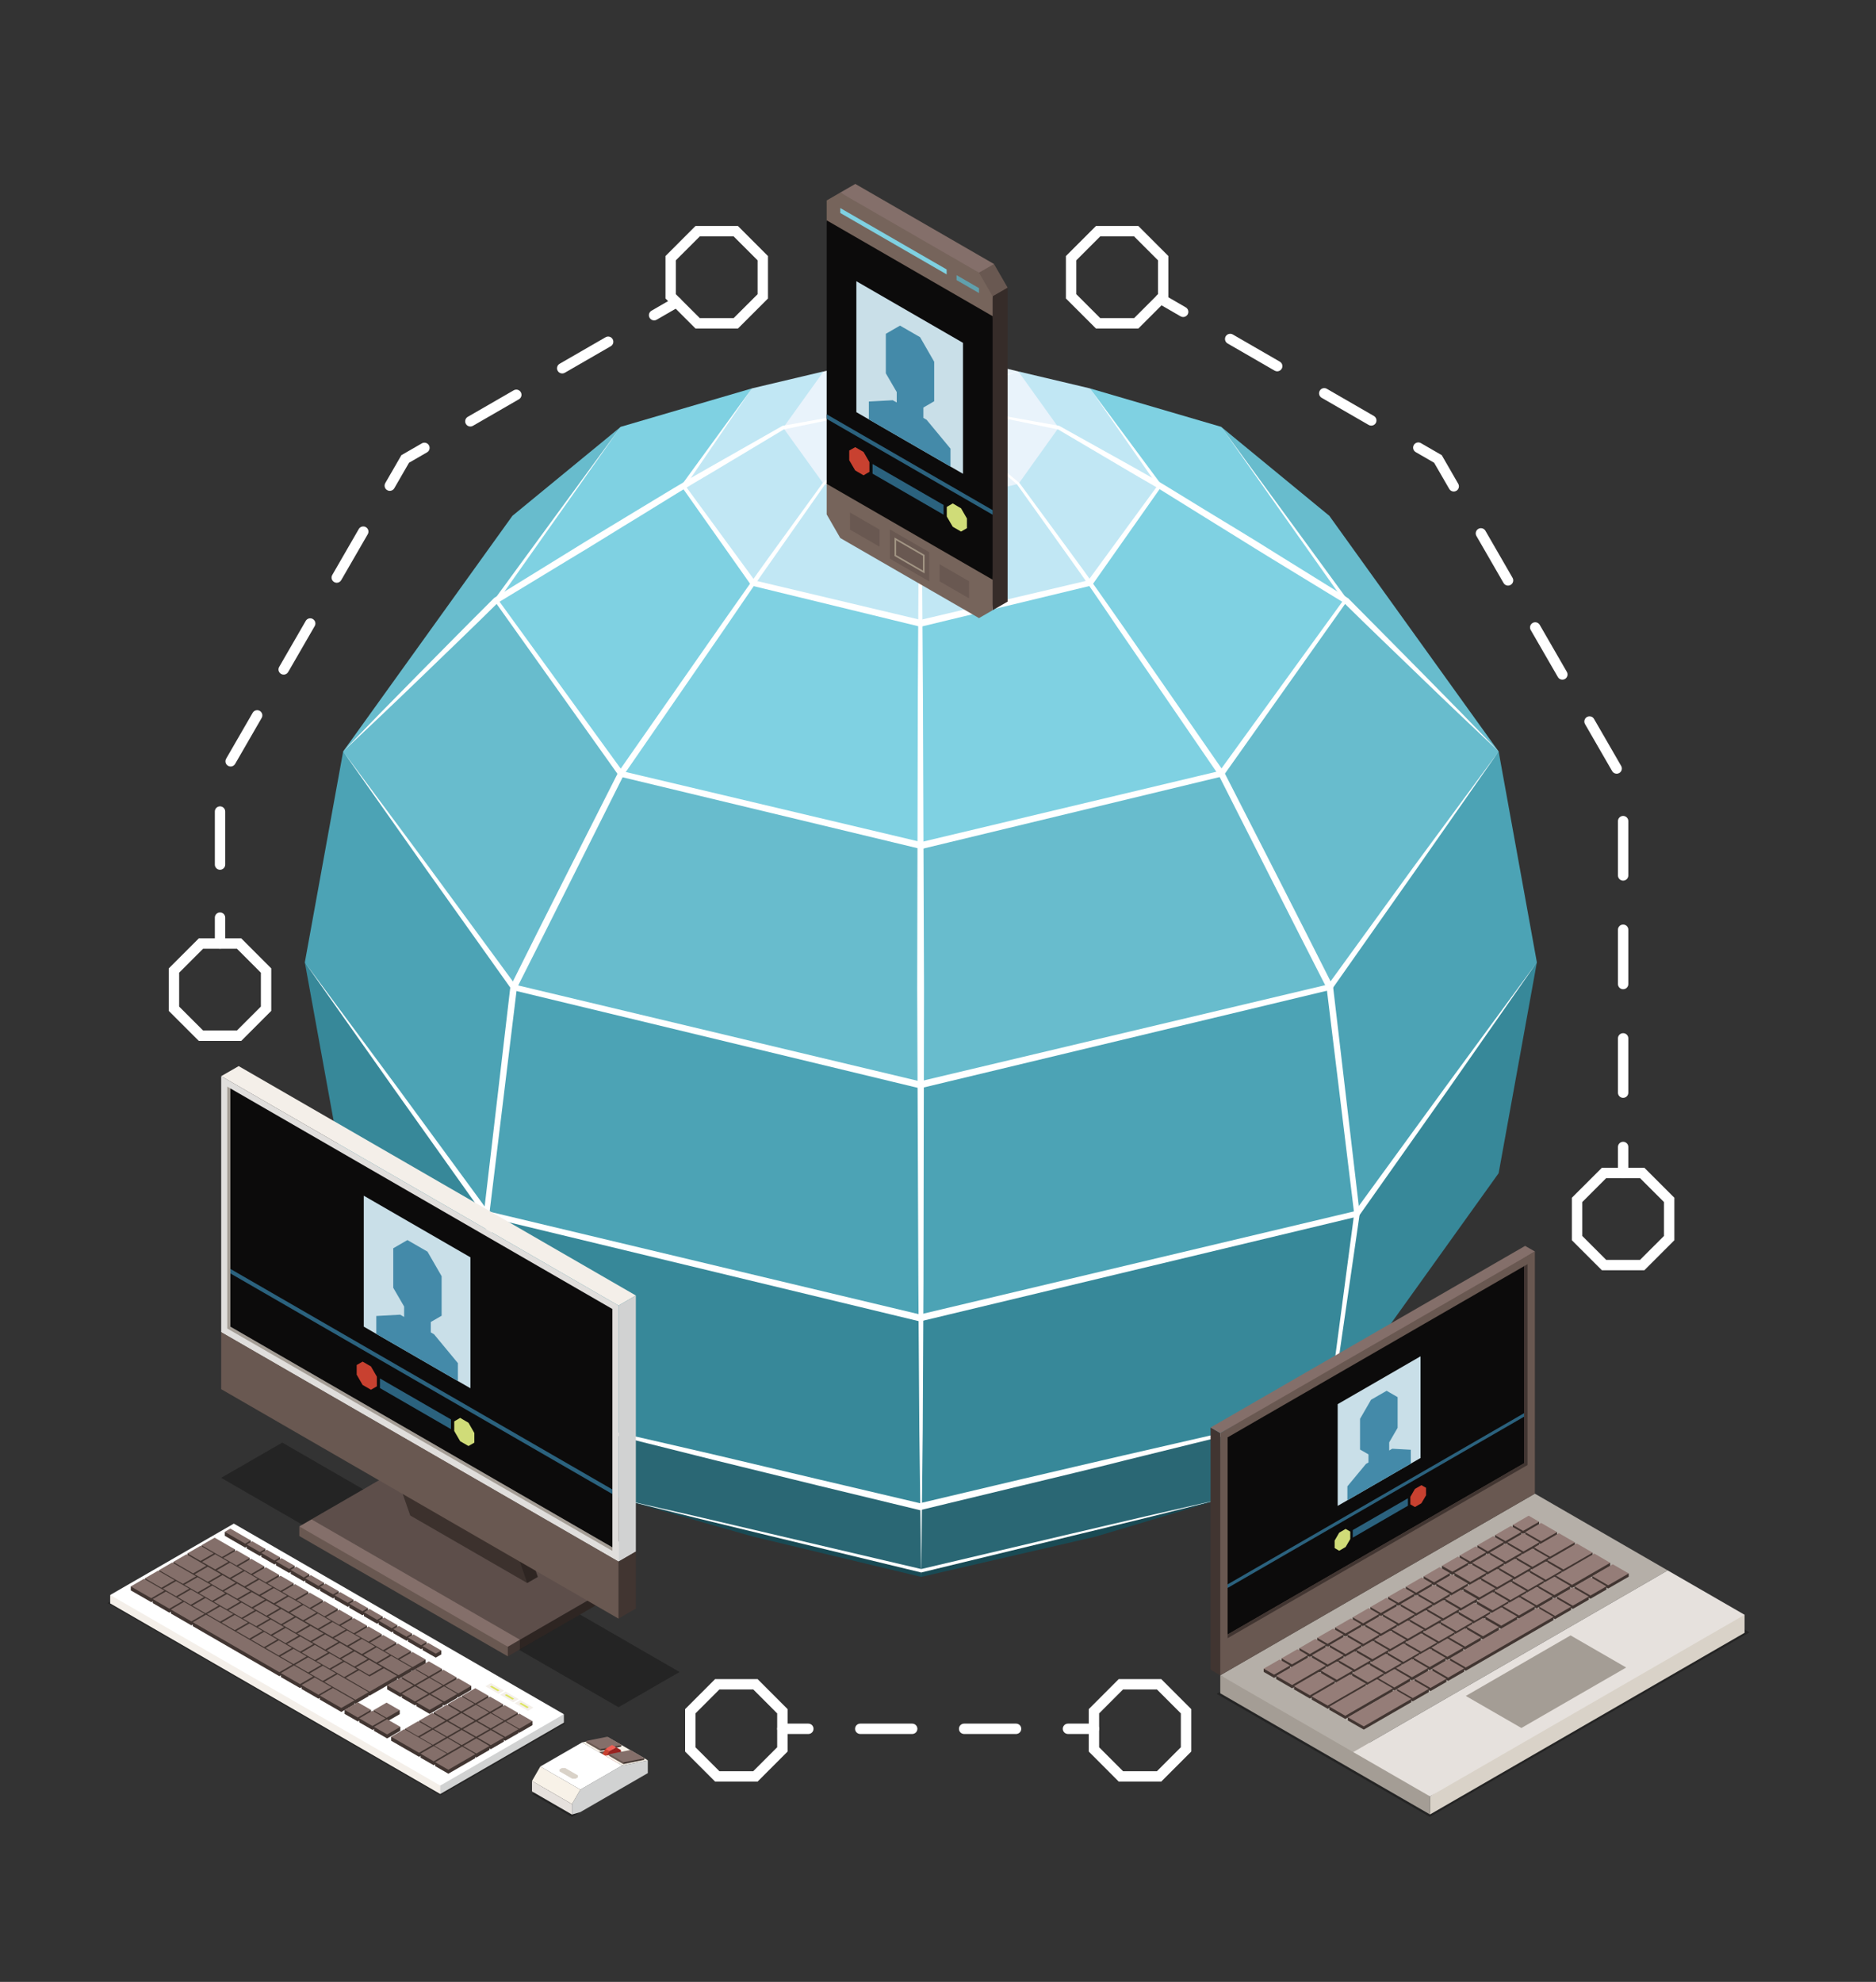 <?xml version="1.0" encoding="utf-8"?>
<!-- Generator: Adobe Illustrator 16.0.0, SVG Export Plug-In . SVG Version: 6.00 Build 0)  -->
<!DOCTYPE svg PUBLIC "-//W3C//DTD SVG 1.1//EN" "http://www.w3.org/Graphics/SVG/1.1/DTD/svg11.dtd">
<svg version="1.1" id="Layer_1" xmlns="http://www.w3.org/2000/svg" xmlns:xlink="http://www.w3.org/1999/xlink" x="0px" y="0px"
	 width="213px" height="225px" viewBox="0 0 213 225" enable-background="new 0 0 213 225" xml:space="preserve">
<rect x="0" y="0" width="213" height="225" fill="#333333" stroke="none"/>
<g>
	<g>
		<polygon fill="#194A54" points="124.589,171.052 104.551,173.981 84.53,171.052 70.487,170.193 85.504,174.445 104.592,179.023 
			124.42,174.445 138.627,170.193 		"/>
		<polygon fill="#2A6774" points="132.377,158.825 76.74,158.825 58.321,159.98 70.487,170.193 104.592,178.346 138.627,170.193 
			150.991,159.943 		"/>
		<polygon fill="#378899" points="157.057,113.996 133.045,139.525 76.068,139.525 52.063,113.996 34.61,109.258 38.961,133.193 
			58.321,159.98 104.592,171.052 150.991,159.943 170.154,133.193 174.496,109.258 		"/>
		<polygon fill="#4CA3B5" points="170.154,85.313 155.979,89.687 126.227,110.39 82.884,110.39 53.141,89.687 38.961,85.313 
			34.61,109.258 55.25,137.821 104.592,149.616 154.061,137.791 174.496,109.258 		"/>
		<polygon fill="#68BCCD" points="150.93,58.559 138.646,48.456 140.084,56.006 139.351,71.47 121.546,88.961 87.565,88.961 
			69.761,71.47 69.037,56.006 70.477,48.456 58.18,58.559 38.961,85.313 58.321,112.093 104.551,123.168 150.991,112.059 
			170.154,85.313 		"/>
		<polygon fill="#7FD1E2" points="138.646,48.456 123.75,44.093 125.498,49.435 124.336,57.371 111.166,63.885 97.947,63.885 
			84.775,57.371 83.62,49.435 85.375,44.093 70.477,48.456 56.327,68.126 70.487,87.857 104.551,95.997 138.675,87.83 
			152.785,68.126 		"/>
		<polygon fill="#C1E7F4" points="123.75,44.093 115.623,42.168 117.127,46.771 114.734,50.772 109.834,52.782 99.285,52.782 
			94.381,50.772 91.988,46.771 93.5,42.168 85.375,44.093 77.58,55.149 85.504,66.189 104.551,70.765 123.762,66.189 
			131.684,55.137 		"/>
		<polygon fill="#E9F3FB" points="115.638,54.931 120.194,48.552 115.623,42.168 104.551,39.531 93.5,42.179 88.922,48.562 
			93.522,54.95 104.577,57.583 		"/>
		<g>
			<path fill="#FFFFFF" d="M104.479,45.526l11.247,9.284l0.014,0.02l0.012,0.01l5.949,8.099c1.99,2.684,3.904,5.456,5.82,8.188
				l11.447,16.511l0.023,0.011L139,87.676c4.117,8.056,8.244,16.128,12.318,24.221l0.041,0.053v0.08l3.018,25.721l0.01,0.048
				l-0.01,0.033l-3.212,22.139l-0.015,0.068l-0.053,0.049l-12.471,10.105l12.271-10.373l-0.077,0.12l2.938-22.198v0.09
				l-3.139-25.731l0.033,0.12c-4.132-8.069-8.191-16.154-12.292-24.235l0.026,0.042l-11.35-16.568
				c-1.879-2.779-3.738-5.541-5.703-8.255l-5.837-8.181l0.043,0.024L104.479,45.526z"/>
			<path fill="#FFFFFF" d="M104.479,45.526L93.61,55.066l0.041-0.04l-5.77,8.228c-1.944,2.739-3.819,5.5-5.699,8.255L70.773,88.047
				l0.036-0.036c-4.06,8.081-8.082,16.181-12.164,24.241l0.045-0.113l-3.133,25.714v-0.076l2.926,22.178l-0.066-0.098l12.07,10.336
				L58.202,160.1l-0.049-0.03l-0.009-0.062l-3.212-22.141v-0.035v-0.055l3.012-25.735l0.014-0.056l0.017-0.046
				c4.029-8.104,8.127-16.172,12.211-24.247l0.012-0.017l0.005-0.022l11.495-16.468c1.922-2.73,3.843-5.488,5.803-8.196l5.902-8.141
				l0.012-0.011l0.005-0.008L104.479,45.526z"/>
			<polygon fill="#FFFFFF" points="104.479,45.526 104.68,62.209 104.79,78.903 104.912,112.267 104.852,145.646 104.768,162.333 
				104.592,179.023 104.379,162.333 104.269,145.646 104.136,112.267 104.208,78.903 104.303,62.209 			"/>
			<path fill="#FFFFFF" d="M104.479,45.526l15.758,2.813l0.043,0.015l0.015,0.01L128.613,53c1.368,0.788,2.766,1.538,4.121,2.386
				l4.046,2.481c2.714,1.655,5.419,3.272,8.097,4.965l8.085,5.018l0.03,0.034l0.046,0.002c2.87,2.878,5.722,5.792,8.588,8.676
				c2.861,2.898,5.71,5.801,8.528,8.751c-2.963-2.805-5.928-5.596-8.855-8.438c-2.918-2.823-5.867-5.629-8.767-8.494l0.063,0.055
				l-8.115-4.953c-2.699-1.647-5.373-3.344-8.072-4.997l-4.043-2.514c-1.314-0.84-2.732-1.601-4.082-2.412l-8.182-4.826l0.052,0.025
				L104.479,45.526z"/>
			<path fill="#FFFFFF" d="M104.479,45.526l-15.524,3.233l0.066-0.025l-8.156,4.889c-2.742,1.591-5.426,3.254-8.108,4.917
				c-2.727,1.648-5.395,3.344-8.117,4.964l-8.13,4.934l0.062-0.055c-2.89,2.865-5.835,5.671-8.746,8.494
				c-2.942,2.842-5.889,5.633-8.865,8.438c2.826-2.95,5.665-5.853,8.531-8.751c2.856-2.884,5.715-5.797,8.61-8.676l0.014-0.002
				l0.041-0.034l8.097-4.994c2.685-1.674,5.404-3.297,8.116-4.947c2.699-1.631,5.421-3.308,8.165-4.844l8.275-4.702l0.036-0.01
				l0.026-0.015L104.479,45.526z"/>
			<path fill="#FFFFFF" d="M104.479,45.526c-0.082-0.995-0.06-2-0.06-3.001c0.038-0.993,0.05-1.999,0.131-2.994
				c0.083,0.995,0.058,2.001,0.058,2.994C104.592,43.526,104.568,44.531,104.479,45.526z"/>
			<path fill="#FFFFFF" d="M104.479,45.526c1.827-0.638,3.678-1.201,5.54-1.779c1.865-0.538,3.727-1.095,5.604-1.579
				c-1.849,0.637-3.692,1.207-5.539,1.771C108.213,44.489,106.342,45.042,104.479,45.526z"/>
			<path fill="#FFFFFF" d="M104.479,45.526c-1.863-0.483-3.669-1.037-5.522-1.586c-1.827-0.564-3.652-1.134-5.457-1.771
				c1.841,0.483,3.668,1.041,5.507,1.579C100.825,44.325,102.671,44.888,104.479,45.526z"/>
			<polygon fill="#FFFFFF" points="85.375,44.093 77.745,55.282 77.738,55.046 85.767,66.007 85.581,65.875 104.608,70.393 
				104.432,70.393 123.688,65.857 123.485,65.994 131.51,55.017 131.51,55.259 123.75,44.093 131.85,55.015 131.945,55.132 
				131.85,55.259 124.032,66.378 123.965,66.474 123.844,66.494 104.608,71.137 104.505,71.165 104.432,71.137 85.43,66.51 
				85.32,66.489 85.251,66.394 77.416,55.282 77.324,55.162 77.401,55.046 			"/>
			<polygon fill="#FFFFFF" points="70.475,48.456 56.501,68.258 56.501,68.013 70.759,87.653 70.568,87.531 104.692,95.621 
				104.493,95.621 138.605,87.497 138.396,87.639 152.617,68.013 152.617,68.258 138.646,48.456 152.94,68.013 153.038,68.126 
				152.94,68.258 138.942,88.021 138.881,88.115 138.751,88.151 104.692,96.371 104.592,96.377 104.493,96.371 70.413,88.177 
				70.295,88.143 70.238,88.035 56.169,68.258 56.081,68.126 56.169,68.013 			"/>
			<polygon fill="#FFFFFF" points="38.961,85.313 48.806,98.581 58.583,111.897 58.386,111.769 104.542,122.785 104.358,122.785 
				150.905,111.74 150.745,111.864 160.395,98.557 170.154,85.313 160.73,98.799 151.271,112.251 151.193,112.353 151.072,112.376 
				104.542,123.539 104.458,123.555 104.358,123.539 58.233,112.413 58.113,112.376 58.051,112.28 48.467,98.808 			"/>
			<polygon fill="#FFFFFF" points="34.61,109.258 45.097,123.42 55.517,137.635 55.329,137.5 104.542,149.252 104.358,149.252 
				153.988,137.468 153.785,137.592 164.117,123.404 174.496,109.258 164.457,123.643 154.34,137.976 154.266,138.068 
				154.15,138.11 104.542,150 104.458,150.025 104.358,150 55.161,138.133 55.051,138.12 54.977,138.023 44.763,123.655 			"/>
			<path fill="#FFFFFF" d="M58.321,159.98c7.728,1.689,15.435,3.46,23.133,5.246l11.535,2.732l11.552,2.72h-0.184L116,167.924
				c3.889-0.897,7.762-1.826,11.655-2.715l11.657-2.673l11.679-2.593l-11.583,2.973l-11.624,2.867
				c-3.848,0.984-7.747,1.891-11.604,2.835l-11.638,2.808l-0.084,0.028l-0.1-0.028l-11.533-2.789l-11.505-2.822
				C73.637,163.896,65.966,161.989,58.321,159.98z"/>
			<polygon fill="#FFFFFF" points="70.487,170.193 79.044,172.143 87.58,174.143 104.64,178.143 104.551,178.143 121.584,174.129 
				130.101,172.139 138.627,170.193 130.139,172.322 121.637,174.387 104.64,178.512 104.592,178.529 104.551,178.512 87.5,174.387 
				78.999,172.322 			"/>
		</g>
	</g>
	<g>
		<polygon fill="#0C0B0B" points="138.942,187.416 138.942,162.924 173.658,142.92 173.694,168.038 		"/>
		<g>
			<g>
				<polygon fill="#C9DFE8" points="161.285,153.98 161.285,165.525 151.88,170.96 151.88,159.412 				"/>
				<polygon fill="#448AA9" points="155.092,166.195 155.376,166.031 155.376,165.115 154.418,164.563 154.418,161.08 
					155.668,158.912 157.438,157.894 158.684,158.615 158.684,162.101 157.727,163.75 157.727,164.672 158.072,164.473 
					160.18,164.588 160.18,166.166 152.982,170.322 152.982,168.742 				"/>
			</g>
			<g>
				<polygon fill="#2B627E" points="139.362,179.883 139.362,180.289 173.045,160.834 173.045,160.436 				"/>
			</g>
			<g>
				<polygon fill="#C84130" points="161.385,168.609 161.913,168.906 161.913,169.764 161.385,170.664 160.649,171.091 
					160.131,170.787 160.131,169.934 160.649,169.036 				"/>
				<polygon fill="#D0DC78" points="152.052,174.002 152.782,173.575 153.308,173.879 153.308,174.727 152.782,175.629 
					152.052,176.055 151.533,175.75 151.533,174.902 				"/>
				<polygon fill="#2B627E" points="153.592,174.566 159.856,170.943 159.856,170.096 153.592,173.709 				"/>
			</g>
		</g>
		<g>
			<polygon opacity="0.3" fill="#010101" points="174.434,171.34 198.637,185.316 162.338,206.271 138.135,192.303 			"/>
			<polygon fill="#D9D2C8" points="198.078,185.369 162.361,205.992 162.361,203.941 189.178,185.787 198.078,183.323 			"/>
			<polygon fill="#A49D95" points="138.549,192.238 162.361,205.992 162.361,203.941 157.836,198.91 138.549,190.189 			"/>
			<polygon fill="#B5AFA8" points="138.549,190.189 174.268,169.573 189.354,178.289 153.641,198.91 			"/>
			<polygon fill="#E6E1DD" points="162.361,203.941 198.078,183.323 189.354,178.289 153.641,198.91 			"/>
			<polygon fill="#A49D95" points="172.736,196.176 184.635,189.31 178.322,185.664 166.426,192.537 			"/>
			<g>
				<polygon fill="#413531" points="164.42,190.828 166.23,189.785 164.42,188.74 162.613,189.785 				"/>
				<polygon fill="#413531" points="162.414,191.988 164.223,190.945 162.414,189.902 160.604,190.945 				"/>
				<polygon fill="#413531" points="166.426,189.678 176.387,183.926 174.578,182.88 164.621,188.629 				"/>
				<polygon fill="#413531" points="160.406,193.15 162.217,192.109 160.406,191.063 158.596,192.109 				"/>
				<polygon fill="#413531" points="154.842,196.361 160.236,193.248 158.433,192.203 153.031,195.32 				"/>
				<polygon fill="#413531" points="180.582,181.504 182.39,180.462 180.582,179.414 178.771,180.462 				"/>
				<polygon fill="#413531" points="178.576,182.659 180.383,181.617 178.576,180.572 176.766,181.617 				"/>
				<polygon fill="#413531" points="182.59,180.342 184.924,178.996 183.115,177.955 180.779,179.297 				"/>
				<polygon fill="#413531" points="176.563,183.82 178.373,182.775 176.563,181.731 174.759,182.775 				"/>
				<polygon fill="#413531" points="162.324,189.623 164.131,188.578 162.324,187.538 160.516,188.578 				"/>
				<polygon fill="#413531" points="160.317,190.779 162.128,189.738 160.317,188.695 158.512,189.738 				"/>
				<polygon fill="#413531" points="158.311,191.936 160.119,190.898 158.311,189.852 156.504,190.898 				"/>
				<polygon fill="#413531" points="152.744,195.154 158.139,192.035 156.336,190.996 150.934,194.113 				"/>
				<polygon fill="#413531" points="168.376,186.13 170.186,185.09 168.376,184.038 166.564,185.09 				"/>
				<polygon fill="#413531" points="166.343,187.308 168.146,186.258 166.343,185.217 164.53,186.258 				"/>
				<polygon fill="#413531" points="164.33,188.465 166.143,187.416 164.33,186.375 162.527,187.416 				"/>
				<polygon fill="#413531" points="176.479,181.451 178.284,180.41 176.479,179.363 174.668,180.41 				"/>
				<polygon fill="#413531" points="174.465,182.609 176.278,181.566 174.465,180.521 172.66,181.566 				"/>
				<polygon fill="#413531" points="172.461,183.771 174.27,182.727 172.461,181.682 170.652,182.727 				"/>
				<polygon fill="#413531" points="170.449,184.934 172.262,183.885 170.449,182.84 168.643,183.885 				"/>
				<polygon fill="#413531" points="161.35,187.884 163.157,186.835 161.35,185.787 159.539,186.835 				"/>
				<polygon fill="#413531" points="159.34,189.039 161.151,187.993 159.34,186.952 157.535,187.993 				"/>
				<polygon fill="#413531" points="157.332,190.2 159.137,189.156 157.332,188.114 155.527,189.156 				"/>
				<polygon fill="#413531" points="155.309,191.365 157.117,190.328 155.309,189.278 153.499,190.328 				"/>
				<polygon fill="#413531" points="150.75,193.998 155.082,191.496 153.27,190.455 148.933,192.955 				"/>
				<polygon fill="#413531" points="167.398,184.387 169.202,183.344 167.398,182.303 165.588,183.344 				"/>
				<polygon fill="#413531" points="165.365,185.559 167.174,184.519 165.365,183.473 163.557,184.519 				"/>
				<polygon fill="#413531" points="163.357,186.72 165.163,185.679 163.357,184.638 161.542,185.679 				"/>
				<polygon fill="#413531" points="175.505,179.713 177.308,178.664 175.505,177.619 173.694,178.664 				"/>
				<polygon fill="#413531" points="173.491,180.868 175.299,179.824 173.491,178.783 171.686,179.824 				"/>
				<polygon fill="#413531" points="171.484,182.033 173.293,180.981 171.484,179.936 169.682,180.981 				"/>
				<polygon fill="#413531" points="169.472,183.188 171.281,182.145 169.472,181.104 167.664,182.145 				"/>
				<polygon fill="#413531" points="159.842,186.417 161.65,185.378 159.842,184.326 158.034,185.378 				"/>
				<polygon fill="#413531" points="157.836,187.576 159.648,186.53 157.836,185.484 156.027,186.53 				"/>
				<polygon fill="#413531" points="155.83,188.734 157.636,187.693 155.83,186.646 154.018,187.693 				"/>
				<polygon fill="#413531" points="153.805,189.902 155.615,188.861 153.805,187.812 151.994,188.861 				"/>
				<polygon fill="#413531" points="151.779,191.072 153.587,190.029 151.779,188.986 149.969,190.029 				"/>
				<polygon fill="#413531" points="148.727,192.838 151.545,191.203 149.734,190.166 146.92,191.789 				"/>
				<polygon fill="#413531" points="165.892,182.924 167.705,181.877 165.892,180.838 164.084,181.877 				"/>
				<polygon fill="#413531" points="163.861,184.103 165.667,183.051 163.861,182.01 162.051,183.051 				"/>
				<polygon fill="#413531" points="161.849,185.258 163.656,184.212 161.849,183.17 160.043,184.212 				"/>
				<polygon fill="#413531" points="173.997,178.244 175.811,177.201 173.997,176.156 172.191,177.201 				"/>
				<polygon fill="#413531" points="175.992,177.092 178.807,175.471 176.998,174.423 174.184,176.045 				"/>
				<polygon fill="#413531" points="177.506,178.553 180.823,176.635 179.02,175.588 175.697,177.508 				"/>
				<polygon fill="#413531" points="178.484,180.293 182.82,177.787 181.02,176.744 176.673,179.246 				"/>
				<polygon fill="#413531" points="171.992,179.406 173.801,178.356 171.992,177.32 170.186,178.356 				"/>
				<polygon fill="#413531" points="169.982,180.563 171.789,179.522 169.982,178.475 168.173,179.522 				"/>
				<polygon fill="#413531" points="167.97,181.727 169.777,180.68 167.97,179.638 166.164,180.68 				"/>
				<polygon fill="#413531" points="158.813,184.674 160.623,183.633 158.813,182.591 157.005,183.633 				"/>
				<polygon fill="#413531" points="156.802,185.834 158.615,184.788 156.802,183.742 154.998,184.788 				"/>
				<polygon fill="#413531" points="154.798,186.992 156.608,185.943 154.798,184.898 152.988,185.943 				"/>
				<polygon fill="#413531" points="152.777,188.164 154.583,187.121 152.777,186.074 150.967,187.121 				"/>
				<polygon fill="#413531" points="150.752,189.331 152.563,188.287 150.752,187.24 148.944,188.287 				"/>
				<polygon fill="#413531" points="146.704,191.67 150.535,189.45 148.727,188.409 144.895,190.621 				"/>
				<rect x="144.895" y="190.258" fill="#413531" width="0.613" height="0.363"/>
				<rect x="143.48" y="189.441" fill="#413531" width="0.611" height="0.369"/>
				<rect x="145.508" y="188.271" fill="#413531" width="0.609" height="0.369"/>
				<rect x="146.92" y="191.43" fill="#413531" width="0.608" height="0.359"/>
				<rect x="148.933" y="192.592" fill="#413531" width="0.616" height="0.363"/>
				<rect x="150.934" y="193.746" fill="#413531" width="0.607" height="0.367"/>
				<rect x="153.031" y="194.958" fill="#413531" width="0.606" height="0.362"/>
				<rect x="159.625" y="192.879" fill="#413531" width="0.611" height="0.369"/>
				<g>
					<rect x="161.602" y="191.739" fill="#413531" width="0.615" height="0.37"/>
					<rect x="158.596" y="191.739" fill="#413531" width="0.616" height="0.37"/>
				</g>
				<g>
					<rect x="159.502" y="190.529" fill="#413531" width="0.617" height="0.369"/>
					<rect x="156.504" y="190.529" fill="#413531" width="0.605" height="0.369"/>
				</g>
				<g>
					<rect x="156.506" y="189.959" fill="#413531" width="0.611" height="0.369"/>
					<rect x="153.499" y="189.959" fill="#413531" width="0.608" height="0.369"/>
				</g>
				<g>
					<rect x="152.979" y="189.66" fill="#413531" width="0.608" height="0.369"/>
					<rect x="149.969" y="189.66" fill="#413531" width="0.613" height="0.369"/>
				</g>
				<g>
					<rect x="151.949" y="187.92" fill="#413531" width="0.613" height="0.367"/>
					<rect x="148.944" y="187.92" fill="#413531" width="0.606" height="0.367"/>
				</g>
				<g>
					<rect x="155.004" y="188.497" fill="#413531" width="0.611" height="0.364"/>
					<rect x="151.994" y="188.497" fill="#413531" width="0.613" height="0.364"/>
				</g>
				<g>
					<rect x="158.531" y="188.789" fill="#413531" width="0.605" height="0.367"/>
					<rect x="155.527" y="188.789" fill="#413531" width="0.611" height="0.367"/>
				</g>
				<g>
					<rect x="161.512" y="189.377" fill="#413531" width="0.616" height="0.361"/>
					<rect x="158.512" y="189.377" fill="#413531" width="0.611" height="0.361"/>
				</g>
				<g>
					<rect x="163.609" y="190.587" fill="#413531" width="0.613" height="0.358"/>
					<rect x="160.604" y="190.587" fill="#413531" width="0.613" height="0.358"/>
				</g>
				<g>
					<rect x="165.619" y="189.418" fill="#413531" width="0.611" height="0.367"/>
					<rect x="162.613" y="189.418" fill="#413531" width="0.608" height="0.367"/>
				</g>
				<g>
					<rect x="163.523" y="188.213" fill="#413531" width="0.607" height="0.365"/>
					<rect x="160.516" y="188.213" fill="#413531" width="0.611" height="0.365"/>
				</g>
				<g>
					<rect x="162.549" y="186.471" fill="#413531" width="0.608" height="0.364"/>
					<rect x="159.539" y="186.471" fill="#413531" width="0.609" height="0.364"/>
				</g>
				<g>
					<rect x="161.041" y="185.007" fill="#413531" width="0.609" height="0.371"/>
					<rect x="158.034" y="185.007" fill="#413531" width="0.616" height="0.371"/>
				</g>
				<g>
					<rect x="155.992" y="185.581" fill="#413531" width="0.616" height="0.362"/>
					<rect x="152.988" y="185.581" fill="#413531" width="0.613" height="0.362"/>
				</g>
				<g>
					<rect x="158.003" y="184.422" fill="#413531" width="0.612" height="0.366"/>
					<rect x="154.998" y="184.422" fill="#413531" width="0.611" height="0.366"/>
				</g>
				<g>
					<rect x="164.555" y="185.308" fill="#413531" width="0.608" height="0.371"/>
					<rect x="161.542" y="185.308" fill="#413531" width="0.62" height="0.371"/>
				</g>
				<g>
					<rect x="167.542" y="185.895" fill="#413531" width="0.604" height="0.363"/>
					<rect x="164.53" y="185.895" fill="#413531" width="0.611" height="0.363"/>
				</g>
				<g>
					<rect x="169.57" y="184.717" fill="#413531" width="0.615" height="0.373"/>
					<rect x="166.564" y="184.717" fill="#413531" width="0.609" height="0.373"/>
				</g>
				<g>
					<rect x="171.643" y="183.521" fill="#413531" width="0.619" height="0.363"/>
					<rect x="168.643" y="183.521" fill="#413531" width="0.612" height="0.363"/>
				</g>
				<g>
					<rect x="173.658" y="182.357" fill="#413531" width="0.611" height="0.369"/>
					<rect x="170.652" y="182.357" fill="#413531" width="0.613" height="0.369"/>
				</g>
				<g>
					<rect x="175.667" y="181.203" fill="#413531" width="0.611" height="0.363"/>
					<rect x="172.66" y="181.203" fill="#413531" width="0.611" height="0.363"/>
				</g>
				<g>
					<rect x="177.676" y="180.045" fill="#413531" width="0.608" height="0.365"/>
					<rect x="174.668" y="180.045" fill="#413531" width="0.607" height="0.365"/>
				</g>
				<g>
					<rect x="176.696" y="178.302" fill="#413531" width="0.611" height="0.362"/>
					<rect x="173.694" y="178.302" fill="#413531" width="0.611" height="0.362"/>
				</g>
				<g>
					<rect x="174.688" y="179.46" fill="#413531" width="0.611" height="0.364"/>
					<rect x="171.686" y="179.46" fill="#413531" width="0.609" height="0.364"/>
				</g>
				<g>
					<rect x="172.679" y="180.617" fill="#413531" width="0.614" height="0.364"/>
					<rect x="169.682" y="180.617" fill="#413531" width="0.607" height="0.364"/>
				</g>
				<g>
					<rect x="170.668" y="181.783" fill="#413531" width="0.613" height="0.361"/>
					<rect x="167.664" y="181.783" fill="#413531" width="0.616" height="0.361"/>
				</g>
				<g>
					<rect x="167.09" y="181.513" fill="#413531" width="0.615" height="0.364"/>
					<rect x="164.084" y="181.513" fill="#413531" width="0.613" height="0.364"/>
				</g>
				<g>
					<rect x="169.168" y="180.32" fill="#413531" width="0.609" height="0.359"/>
					<rect x="166.164" y="180.32" fill="#413531" width="0.606" height="0.359"/>
				</g>
				<g>
					<rect x="171.18" y="179.155" fill="#413531" width="0.609" height="0.367"/>
					<rect x="168.173" y="179.155" fill="#413531" width="0.608" height="0.367"/>
				</g>
				<g>
					<rect x="165.059" y="182.689" fill="#413531" width="0.608" height="0.361"/>
					<rect x="162.051" y="182.689" fill="#413531" width="0.609" height="0.361"/>
				</g>
				<g>
					<rect x="168.596" y="182.982" fill="#413531" width="0.606" height="0.361"/>
					<rect x="165.588" y="182.982" fill="#413531" width="0.614" height="0.361"/>
				</g>
				<g>
					<rect x="163.049" y="183.851" fill="#413531" width="0.607" height="0.361"/>
					<rect x="160.043" y="183.851" fill="#413531" width="0.609" height="0.361"/>
				</g>
				<g>
					<rect x="160.012" y="183.268" fill="#413531" width="0.611" height="0.365"/>
					<rect x="157.005" y="183.268" fill="#413531" width="0.616" height="0.365"/>
				</g>
				<g>
					<rect x="162.02" y="182.105" fill="#413531" width="0.611" height="0.367"/>
					<rect x="159.014" y="182.105" fill="#413531" width="0.611" height="0.367"/>
				</g>
				<g>
					<rect x="164.023" y="180.945" fill="#413531" width="0.611" height="0.368"/>
					<rect x="161.024" y="180.945" fill="#413531" width="0.604" height="0.368"/>
				</g>
				<g>
					<rect x="166.059" y="179.771" fill="#413531" width="0.617" height="0.366"/>
					<rect x="163.059" y="179.771" fill="#413531" width="0.609" height="0.366"/>
				</g>
				<g>
					<rect x="168.139" y="178.567" fill="#413531" width="0.609" height="0.372"/>
					<rect x="165.13" y="178.567" fill="#413531" width="0.614" height="0.372"/>
				</g>
				<g>
					<rect x="170.15" y="177.416" fill="#413531" width="0.611" height="0.361"/>
					<rect x="167.143" y="177.416" fill="#413531" width="0.609" height="0.361"/>
				</g>
				<g>
					<rect x="172.158" y="176.252" fill="#413531" width="0.614" height="0.367"/>
					<rect x="169.149" y="176.252" fill="#413531" width="0.611" height="0.367"/>
				</g>
				<g>
					<rect x="174.16" y="175.094" fill="#413531" width="0.616" height="0.365"/>
					<rect x="171.155" y="175.094" fill="#413531" width="0.616" height="0.365"/>
				</g>
				<g>
					<rect x="176.176" y="173.939" fill="#413531" width="0.609" height="0.363"/>
					<rect x="173.166" y="173.939" fill="#413531" width="0.611" height="0.363"/>
				</g>
				<g>
					<rect x="175.193" y="176.833" fill="#413531" width="0.617" height="0.368"/>
					<rect x="172.191" y="176.833" fill="#413531" width="0.604" height="0.368"/>
				</g>
				<g>
					<rect x="173.188" y="177.998" fill="#413531" width="0.613" height="0.358"/>
					<rect x="170.186" y="177.998" fill="#413531" width="0.607" height="0.358"/>
				</g>
				<g>
					<rect x="166.559" y="184.149" fill="#413531" width="0.615" height="0.369"/>
					<rect x="163.557" y="184.149" fill="#413531" width="0.605" height="0.369"/>
				</g>
				<g>
					<rect x="159.033" y="186.166" fill="#413531" width="0.615" height="0.364"/>
					<rect x="156.027" y="186.166" fill="#413531" width="0.611" height="0.364"/>
				</g>
				<g>
					<rect x="165.528" y="187.052" fill="#413531" width="0.611" height="0.364"/>
					<rect x="162.527" y="187.052" fill="#413531" width="0.608" height="0.364"/>
				</g>
				<g>
					<rect x="177.764" y="182.41" fill="#413531" width="0.609" height="0.365"/>
					<rect x="174.759" y="182.41" fill="#413531" width="0.61" height="0.365"/>
				</g>
				<g>
					<rect x="179.77" y="181.254" fill="#413531" width="0.613" height="0.363"/>
					<rect x="176.766" y="181.254" fill="#413531" width="0.613" height="0.363"/>
				</g>
				<g>
					<rect x="181.775" y="180.092" fill="#413531" width="0.614" height="0.37"/>
					<rect x="178.771" y="180.092" fill="#413531" width="0.617" height="0.37"/>
				</g>
				<g>
					<rect x="184.311" y="178.631" fill="#413531" width="0.613" height="0.365"/>
					<rect x="182.211" y="177.422" fill="#413531" width="0.609" height="0.365"/>
					<rect x="176.673" y="178.881" fill="#413531" width="0.61" height="0.365"/>
					<rect x="175.697" y="177.135" fill="#413531" width="0.617" height="0.373"/>
					<rect x="180.217" y="176.27" fill="#413531" width="0.606" height="0.365"/>
					<rect x="178.201" y="175.105" fill="#413531" width="0.605" height="0.365"/>
					<rect x="174.184" y="175.684" fill="#413531" width="0.613" height="0.361"/>
					<rect x="175.775" y="183.557" fill="#413531" width="0.611" height="0.369"/>
					<rect x="164.621" y="188.262" fill="#413531" width="0.609" height="0.367"/>
					<rect x="180.779" y="178.934" fill="#413531" width="0.61" height="0.363"/>
				</g>
				<g>
					<rect x="160.537" y="187.625" fill="#413531" width="0.614" height="0.368"/>
					<rect x="157.535" y="187.625" fill="#413531" width="0.611" height="0.368"/>
				</g>
				<g>
					<rect x="157.021" y="187.328" fill="#413531" width="0.614" height="0.365"/>
					<rect x="154.018" y="187.328" fill="#413531" width="0.613" height="0.365"/>
				</g>
				<g>
					<rect x="153.975" y="186.752" fill="#413531" width="0.608" height="0.369"/>
					<rect x="150.967" y="186.752" fill="#413531" width="0.609" height="0.369"/>
				</g>
				<rect x="157.533" y="191.675" fill="#413531" width="0.605" height="0.36"/>
				<rect x="154.473" y="191.133" fill="#413531" width="0.609" height="0.363"/>
				<rect x="150.934" y="190.842" fill="#413531" width="0.611" height="0.361"/>
				<rect x="149.924" y="189.088" fill="#413531" width="0.611" height="0.362"/>
				<rect x="145.861" y="189.082" fill="#413531" width="0.611" height="0.359"/>
				<rect x="147.885" y="187.914" fill="#413531" width="0.607" height="0.361"/>
				<rect x="147.528" y="187.107" fill="#413531" width="0.614" height="0.361"/>
				<rect x="149.909" y="186.742" fill="#413531" width="0.608" height="0.369"/>
				<rect x="149.551" y="185.935" fill="#413531" width="0.609" height="0.372"/>
				<rect x="151.932" y="185.575" fill="#413531" width="0.614" height="0.359"/>
				<rect x="151.576" y="184.77" fill="#413531" width="0.611" height="0.361"/>
				<rect x="153.96" y="184.41" fill="#413531" width="0.608" height="0.359"/>
				<rect x="153.584" y="183.607" fill="#413531" width="0.612" height="0.369"/>
				<rect x="155.967" y="183.248" fill="#413531" width="0.611" height="0.359"/>
				<rect x="155.591" y="182.444" fill="#413531" width="0.616" height="0.368"/>
				<rect x="157.977" y="182.088" fill="#413531" width="0.609" height="0.368"/>
				<rect x="157.6" y="181.291" fill="#413531" width="0.613" height="0.359"/>
				<rect x="159.98" y="180.93" fill="#413531" width="0.611" height="0.363"/>
				<rect x="159.61" y="180.13" fill="#413531" width="0.614" height="0.366"/>
				<rect x="161.989" y="179.771" fill="#413531" width="0.606" height="0.362"/>
				<rect x="161.641" y="178.956" fill="#413531" width="0.611" height="0.363"/>
				<rect x="164.021" y="178.595" fill="#413531" width="0.613" height="0.366"/>
				<rect x="163.716" y="177.758" fill="#413531" width="0.614" height="0.362"/>
				<rect x="166.094" y="177.396" fill="#413531" width="0.617" height="0.366"/>
				<rect x="165.727" y="176.598" fill="#413531" width="0.616" height="0.361"/>
				<rect x="168.113" y="176.236" fill="#413531" width="0.606" height="0.367"/>
				<rect x="167.736" y="175.435" fill="#413531" width="0.611" height="0.369"/>
				<rect x="170.117" y="175.074" fill="#413531" width="0.615" height="0.366"/>
				<rect x="169.742" y="174.279" fill="#413531" width="0.615" height="0.359"/>
				<rect x="172.125" y="173.918" fill="#413531" width="0.611" height="0.367"/>
				<rect x="171.755" y="173.12" fill="#413531" width="0.611" height="0.364"/>
				<rect x="174.131" y="172.758" fill="#413531" width="0.614" height="0.362"/>
				<polygon fill="#413531" points="164.862,181.185 166.676,180.137 164.862,179.094 163.059,180.137 				"/>
				<polygon fill="#413531" points="162.83,182.357 164.635,181.313 162.83,180.268 161.024,181.313 				"/>
				<polygon fill="#413531" points="160.821,183.516 162.631,182.473 160.821,181.426 159.014,182.473 				"/>
				<polygon fill="#413531" points="172.969,176.504 174.776,175.459 172.969,174.417 171.155,175.459 				"/>
				<polygon fill="#413531" points="170.959,177.665 172.772,176.619 170.959,175.57 169.149,176.619 				"/>
				<polygon fill="#413531" points="174.972,175.342 176.785,174.303 174.972,173.256 173.166,174.303 				"/>
				<polygon fill="#413531" points="168.953,178.821 170.762,177.777 168.953,176.732 167.143,177.777 				"/>
				<polygon fill="#413531" points="166.936,179.98 168.748,178.939 166.936,177.898 165.13,178.939 				"/>
				<polygon fill="#413531" points="156.775,183.498 158.586,182.456 157.401,181.771 155.591,182.813 				"/>
				<polygon fill="#413531" points="154.768,184.658 156.578,183.607 155.395,182.932 153.584,183.977 				"/>
				<polygon fill="#413531" points="152.761,185.812 154.568,184.77 153.382,184.088 151.576,185.131 				"/>
				<polygon fill="#413531" points="150.738,186.982 152.546,185.935 151.363,185.258 149.551,186.307 				"/>
				<polygon fill="#413531" points="148.711,188.148 150.518,187.111 149.336,186.43 147.528,187.469 				"/>
				<polygon fill="#413531" points="146.686,189.322 148.492,188.275 147.313,187.593 145.508,188.64 				"/>
				<polygon fill="#413531" points="144.66,190.49 146.473,189.441 145.285,188.768 143.48,189.811 				"/>
				<polygon fill="#413531" points="162.828,180.002 164.635,178.961 163.451,178.281 161.641,179.319 				"/>
				<polygon fill="#413531" points="160.795,181.176 162.596,180.133 161.418,179.451 159.61,180.496 				"/>
				<polygon fill="#413531" points="158.779,182.339 160.592,181.293 159.417,180.612 157.6,181.65 				"/>
				<polygon fill="#413531" points="170.929,175.328 172.736,174.285 171.549,173.598 169.742,174.639 				"/>
				<polygon fill="#413531" points="168.923,176.486 170.732,175.443 169.541,174.76 167.736,175.804 				"/>
				<polygon fill="#413531" points="172.935,174.168 174.745,173.12 173.563,172.438 171.755,173.484 				"/>
				<polygon fill="#413531" points="166.919,177.641 168.72,176.604 167.542,175.918 165.727,176.959 				"/>
				<polygon fill="#413531" points="164.9,178.811 166.711,177.763 165.528,177.078 163.716,178.12 				"/>
				<polygon fill="#957D78" points="164.42,190.465 166.23,189.418 164.42,188.381 162.613,189.418 				"/>
				<polygon fill="#957D78" points="162.414,191.629 164.223,190.587 162.414,189.541 160.604,190.587 				"/>
				<polygon fill="#957D78" points="166.426,189.31 176.387,183.557 174.578,182.509 164.621,188.262 				"/>
				<polygon fill="#957D78" points="160.406,192.783 162.217,191.739 160.406,190.698 158.596,191.739 				"/>
				<polygon fill="#957D78" points="154.842,195.998 160.236,192.879 158.433,191.834 153.031,194.958 				"/>
				<polygon fill="#957D78" points="180.582,181.135 182.39,180.092 180.582,179.047 178.771,180.092 				"/>
				<polygon fill="#957D78" points="178.576,182.295 180.383,181.254 178.576,180.21 176.766,181.254 				"/>
				<polygon fill="#957D78" points="182.59,179.98 184.924,178.631 183.115,177.59 180.779,178.934 				"/>
				<polygon fill="#957D78" points="176.563,183.458 178.373,182.41 176.563,181.365 174.759,182.41 				"/>
				<polygon fill="#957D78" points="162.324,189.26 164.131,188.213 162.324,187.167 160.516,188.213 				"/>
				<polygon fill="#957D78" points="160.317,190.412 162.128,189.377 160.317,188.328 158.512,189.377 				"/>
				<polygon fill="#957D78" points="158.311,191.581 160.119,190.529 158.311,189.482 156.504,190.529 				"/>
				<polygon fill="#957D78" points="152.744,194.791 158.139,191.675 156.336,190.629 150.934,193.746 				"/>
				<polygon fill="#957D78" points="168.376,185.762 170.186,184.717 168.376,183.676 166.564,184.717 				"/>
				<polygon fill="#957D78" points="166.343,186.936 168.146,185.895 166.343,184.846 164.53,185.895 				"/>
				<polygon fill="#957D78" points="164.33,188.099 166.143,187.052 164.33,186.009 162.527,187.052 				"/>
				<polygon fill="#957D78" points="176.479,181.083 178.284,180.045 176.479,178.996 174.668,180.045 				"/>
				<polygon fill="#957D78" points="174.465,182.248 176.278,181.203 174.465,180.152 172.66,181.203 				"/>
				<polygon fill="#957D78" points="172.461,183.406 174.27,182.357 172.461,181.316 170.652,182.357 				"/>
				<polygon fill="#957D78" points="170.449,184.563 172.262,183.521 170.449,182.477 168.643,183.521 				"/>
				<polygon fill="#957D78" points="161.35,187.516 163.157,186.471 161.35,185.423 159.539,186.471 				"/>
				<polygon fill="#957D78" points="159.34,188.676 161.151,187.625 159.34,186.584 157.535,187.625 				"/>
				<polygon fill="#957D78" points="157.332,189.83 159.137,188.789 157.332,187.743 155.527,188.789 				"/>
				<polygon fill="#957D78" points="155.309,191.002 157.117,189.959 155.309,188.912 153.499,189.959 				"/>
				<polygon fill="#957D78" points="150.75,193.633 155.082,191.133 153.27,190.09 148.933,192.592 				"/>
				<polygon fill="#957D78" points="167.398,184.02 169.202,182.982 167.398,181.938 165.588,182.982 				"/>
				<polygon fill="#957D78" points="165.365,185.199 167.174,184.149 165.365,183.107 163.557,184.149 				"/>
				<polygon fill="#957D78" points="163.357,186.354 165.163,185.308 163.357,184.27 161.542,185.308 				"/>
				<polygon fill="#957D78" points="175.505,179.344 177.308,178.302 175.505,177.258 173.694,178.302 				"/>
				<polygon fill="#957D78" points="173.491,180.496 175.299,179.46 173.491,178.413 171.686,179.46 				"/>
				<polygon fill="#957D78" points="171.484,181.658 173.293,180.617 171.484,179.571 169.682,180.617 				"/>
				<polygon fill="#957D78" points="169.472,182.824 171.281,181.783 169.472,180.735 167.664,181.783 				"/>
				<polygon fill="#957D78" points="159.842,186.053 161.65,185.007 159.842,183.963 158.034,185.007 				"/>
				<polygon fill="#957D78" points="157.836,187.214 159.648,186.166 157.836,185.12 156.027,186.166 				"/>
				<polygon fill="#957D78" points="155.83,188.367 157.636,187.328 155.83,186.279 154.018,187.328 				"/>
				<polygon fill="#957D78" points="153.805,189.541 155.615,188.497 153.805,187.454 151.994,188.497 				"/>
				<polygon fill="#957D78" points="151.779,190.707 153.587,189.66 151.779,188.617 149.969,189.66 				"/>
				<polygon fill="#957D78" points="148.727,192.471 151.545,190.842 149.734,189.798 146.92,191.43 				"/>
				<polygon fill="#957D78" points="165.892,182.561 167.705,181.513 165.892,180.47 164.084,181.513 				"/>
				<polygon fill="#957D78" points="163.861,183.734 165.667,182.689 163.861,181.648 162.051,182.689 				"/>
				<polygon fill="#957D78" points="161.849,184.893 163.656,183.851 161.849,182.805 160.043,183.851 				"/>
				<polygon fill="#957D78" points="173.997,177.881 175.811,176.833 173.997,175.794 172.191,176.833 				"/>
				<polygon fill="#957D78" points="175.992,176.73 178.807,175.105 176.998,174.059 174.184,175.684 				"/>
				<polygon fill="#957D78" points="177.506,178.18 180.823,176.27 179.02,175.223 175.697,177.135 				"/>
				<polygon fill="#957D78" points="178.484,179.927 182.82,177.422 181.02,176.375 176.673,178.881 				"/>
				<polygon fill="#957D78" points="171.992,179.039 173.801,177.998 171.992,176.953 170.186,177.998 				"/>
				<polygon fill="#957D78" points="169.982,180.196 171.789,179.155 169.982,178.107 168.173,179.155 				"/>
				<polygon fill="#957D78" points="167.97,181.359 169.777,180.32 167.97,179.273 166.164,180.32 				"/>
				<polygon fill="#957D78" points="158.813,184.313 160.623,183.268 158.813,182.222 157.005,183.268 				"/>
				<polygon fill="#957D78" points="156.802,185.467 158.615,184.422 156.802,183.383 154.998,184.426 				"/>
				<polygon fill="#957D78" points="154.798,186.629 156.608,185.581 154.798,184.543 152.988,185.581 				"/>
				<polygon fill="#957D78" points="152.777,187.793 154.583,186.752 152.777,185.703 150.967,186.752 				"/>
				<polygon fill="#957D78" points="150.752,188.969 152.563,187.917 150.752,186.875 148.944,187.92 				"/>
				<polygon fill="#957D78" points="146.704,191.301 150.535,189.088 148.727,188.047 144.895,190.258 				"/>
				<polygon fill="#957D78" points="164.862,180.818 166.676,179.771 164.862,178.727 163.059,179.771 				"/>
				<polygon fill="#957D78" points="162.83,181.992 164.635,180.945 162.83,179.902 161.024,180.945 				"/>
				<polygon fill="#957D78" points="160.821,183.15 162.631,182.105 160.821,181.063 159.014,182.105 				"/>
				<polygon fill="#957D78" points="172.969,176.137 174.776,175.094 172.969,174.046 171.155,175.094 				"/>
				<polygon fill="#957D78" points="170.959,177.294 172.772,176.252 170.959,175.207 169.149,176.252 				"/>
				<polygon fill="#957D78" points="174.972,174.979 176.785,173.939 174.972,172.894 173.166,173.939 				"/>
				<polygon fill="#957D78" points="168.953,178.459 170.762,177.416 168.953,176.365 167.143,177.416 				"/>
				<polygon fill="#957D78" points="166.936,179.621 168.748,178.567 166.936,177.531 165.13,178.567 				"/>
				<polygon fill="#957D78" points="156.775,183.129 158.586,182.088 157.401,181.405 155.591,182.444 				"/>
				<polygon fill="#957D78" points="154.768,184.291 156.578,183.248 155.395,182.563 153.584,183.607 				"/>
				<polygon fill="#957D78" points="152.761,185.451 154.568,184.41 153.382,183.726 151.576,184.77 				"/>
				<polygon fill="#957D78" points="150.738,186.619 152.546,185.575 151.363,184.893 149.551,185.935 				"/>
				<polygon fill="#957D78" points="148.711,187.788 150.518,186.742 149.336,186.063 147.528,187.107 				"/>
				<polygon fill="#957D78" points="146.686,188.953 148.492,187.914 147.313,187.227 145.508,188.271 				"/>
				<polygon fill="#957D78" points="144.66,190.124 146.473,189.082 145.285,188.4 143.48,189.441 				"/>
				<polygon fill="#957D78" points="162.828,179.638 164.635,178.595 163.451,177.912 161.641,178.956 				"/>
				<polygon fill="#957D78" points="160.795,180.818 162.596,179.771 161.418,179.086 159.61,180.13 				"/>
				<polygon fill="#957D78" points="158.779,181.971 160.592,180.93 159.417,180.247 157.6,181.291 				"/>
				<polygon fill="#957D78" points="170.929,174.963 172.736,173.918 171.549,173.236 169.742,174.279 				"/>
				<polygon fill="#957D78" points="168.923,176.119 170.732,175.074 169.541,174.393 167.736,175.435 				"/>
				<polygon fill="#957D78" points="172.935,173.801 174.745,172.758 173.563,172.076 171.755,173.12 				"/>
				<polygon fill="#957D78" points="166.919,177.278 168.72,176.236 167.542,175.554 165.727,176.598 				"/>
				<polygon fill="#957D78" points="164.9,178.438 166.711,177.396 165.528,176.714 163.716,177.758 				"/>
			</g>
		</g>
		<g>
			<polygon fill="#413531" points="138.549,190.189 138.942,175.357 138.549,162.697 137.447,162.063 137.447,189.558 			"/>
			<path fill="#695851" d="M173.066,143.734v22.377l-33.685,19.456v-1.301v-21.085l-0.833-0.484v27.492l35.719-20.616V142.08
				L173.066,143.734z"/>
			<polygon fill="#413531" points="139.382,185.567 139.382,185.982 173.434,166.323 173.434,143.516 173.066,143.734 
				173.066,166.111 			"/>
		</g>
		<g>
			<polygon fill="#846F6A" points="174.268,142.08 173.162,141.443 137.447,162.063 138.549,162.697 156.832,152.695 			"/>
			<polygon fill="#695851" points="173.066,143.734 139.382,163.182 138.992,163.344 138.549,162.697 174.268,142.08 
				174.098,142.92 			"/>
		</g>
	</g>
	<g>
		<polygon fill="#695851" points="112.563,34.84 111.156,32.887 109.617,30.658 112.857,29.973 114.405,32.655 		"/>
		<polygon fill="#846F6A" points="111.154,30.955 105.077,28.987 95.404,21.862 97.112,20.881 112.857,29.973 		"/>
		<polygon fill="#362C29" points="112.702,69.279 110.201,45.488 112.702,33.636 114.405,32.655 114.407,68.3 		"/>
		<polygon fill="#76645B" points="112.702,33.636 111.154,30.955 95.404,21.862 93.861,22.756 93.861,25.014 96.206,40.439 
			93.861,54.935 93.861,58.401 95.406,61.083 111.154,70.172 112.702,69.279 112.702,65.813 110.916,43.929 112.702,35.895 		"/>
		<g>
			<polygon fill="#695851" points="101.033,63.425 105.504,66.009 105.504,62.691 101.033,60.104 			"/>
			<path fill="#A39685" d="M101.745,61.334l3.047,1.766v1.682l-3.047-1.765V61.334L101.745,61.334z M101.566,61.028v2.096
				l3.408,1.966v-2.096L101.566,61.028L101.566,61.028z"/>
			<polygon fill="#695851" points="106.683,64.056 106.683,65.999 110.025,67.93 110.027,65.988 			"/>
			<polygon fill="#695851" points="96.514,60.128 99.861,62.062 99.861,60.12 96.509,58.183 			"/>
		</g>
		<polygon fill="#0C0B0B" points="112.702,65.813 93.861,54.935 93.861,25.014 112.702,35.895 		"/>
		<g>
			<g>
				<polygon fill="#C9DFE8" points="97.231,31.927 97.231,46.793 109.338,53.789 109.338,38.923 				"/>
				<polygon fill="#448AA9" points="105.203,47.656 104.84,47.445 104.84,46.267 106.067,45.555 106.067,41.068 104.465,38.279 
					102.186,36.965 100.577,37.897 100.577,42.382 101.814,44.509 101.814,45.692 101.363,45.438 98.649,45.586 98.649,47.616 
					107.918,52.971 107.918,50.934 				"/>
			</g>
			<polygon fill="#2B627E" points="93.861,47.038 93.861,47.554 112.702,58.434 112.702,57.916 			"/>
			<g>
				<polygon fill="#C84130" points="97.097,50.766 96.421,51.148 96.421,52.248 97.097,53.41 98.048,53.96 98.714,53.567 
					98.714,52.47 98.048,51.31 				"/>
				<polygon fill="#D0DC78" points="109.119,57.708 108.174,57.154 107.498,57.548 107.498,58.641 108.174,59.801 109.119,60.348 
					109.786,59.963 109.786,58.866 				"/>
				<polygon fill="#2B627E" points="107.133,58.432 99.068,53.771 99.068,52.674 107.133,57.33 				"/>
			</g>
		</g>
		<polygon fill="#7FD1E2" points="107.484,31.151 95.406,24.181 95.406,23.62 107.482,30.59 		"/>
		<polygon fill="#60A0AD" points="108.605,31.236 108.605,31.797 111.156,33.27 111.156,32.71 		"/>
	</g>
	<g>
		<g>
			<polygon opacity="0.3" fill="#010101" points="77.157,189.818 70.225,193.816 25.114,167.776 32.05,163.775 			"/>
			<g>
				<g>
					<polygon fill="#413531" points="57.655,188.041 56.983,186.36 67.707,181.133 67.707,182.222 					"/>
					<polygon fill="#695851" points="57.655,188.041 33.984,174.383 33.984,173.293 47.137,177.871 57.655,186.952 					"/>
					<polygon fill="#846F6A" points="57.655,186.952 33.984,173.293 44.05,167.471 67.707,181.133 					"/>
				</g>
				<g>
					<polygon fill="#413531" points="61.067,179.025 59.864,179.719 43.191,162.326 44.393,161.628 57.681,169.307 					"/>
					<polygon fill="#554640" points="59.864,179.719 46.576,172.049 43.191,162.326 56.484,169.997 					"/>
				</g>
			</g>
			<polygon opacity="0.3" fill="#010101" points="59.025,186.152 59.023,187.27 67.707,182.222 67.707,181.133 44.05,167.471 
				35.37,172.492 			"/>
			<g>
				<polygon fill="#F4EFE9" points="72.194,176.123 70.225,177.262 25.114,151.219 27.099,150.078 				"/>
				<polygon fill="#413531" points="72.194,182.615 70.225,183.76 68.863,179.94 70.225,177.262 72.194,176.123 				"/>
				<polygon fill="#695851" points="70.225,177.262 25.114,151.219 25.114,157.71 70.225,183.76 				"/>
				<polygon fill="#F4EFE9" points="72.194,147.076 70.225,148.217 25.114,122.174 27.099,121.034 				"/>
				<polygon fill="#D1D2D2" points="72.194,176.123 70.225,177.262 70.225,148.217 72.194,147.076 				"/>
				<polygon fill="#E0DEDC" points="70.225,148.217 25.114,122.174 25.114,151.219 70.225,177.262 				"/>
				<polygon fill="#A49D95" points="69.531,175.67 69.531,176.073 25.804,150.823 25.804,123.362 26.158,123.568 26.158,150.617 
									"/>
				<g>
					<polygon fill="#0C0B0B" points="69.531,148.611 69.531,175.67 26.158,150.617 26.158,123.568 					"/>
				</g>
				<g>
					<g>
						<polygon fill="#C9DFE8" points="41.302,135.746 41.302,150.611 53.411,157.608 53.411,142.741 						"/>
						<polygon fill="#448AA9" points="49.277,151.475 48.911,151.262 48.911,150.083 50.143,149.373 50.143,144.885 48.536,142.096 
							46.258,140.782 44.65,141.714 44.65,146.201 45.885,148.328 45.885,149.512 45.436,149.254 42.724,149.404 42.724,151.436 
							51.99,156.788 51.99,154.754 						"/>
					</g>
					<g>
						<polygon fill="#2B627E" points="69.527,169.096 69.527,169.618 26.163,144.572 26.163,144.059 						"/>
					</g>
					<g>
						<polygon fill="#C84130" points="41.17,154.582 40.497,154.968 40.497,156.065 41.17,157.229 42.119,157.777 42.788,157.388 
							42.788,156.289 42.119,155.129 						"/>
						<polygon fill="#D0DC78" points="53.191,161.523 52.247,160.971 51.574,161.366 51.574,162.459 52.247,163.619 53.191,164.164 
							53.857,163.781 53.857,162.686 						"/>
						<polygon fill="#2B627E" points="51.206,162.251 43.141,157.588 43.141,156.494 51.206,161.148 						"/>
					</g>
				</g>
			</g>
		</g>
		<g>
			<polygon opacity="0.3" fill="#010101" points="50.015,203.832 12.21,182.002 26.371,173.83 64.18,195.657 			"/>
			<g>
				<polygon fill="#D1D2D2" points="49.986,203.672 48.78,201.367 64.022,194.613 64.022,195.568 				"/>
				<polygon fill="#F4EFE9" points="49.986,203.672 12.511,182.033 12.511,181.075 15.355,181.764 47.598,200.404 49.986,202.714 
									"/>
				<polygon fill="#FFFFFF" points="49.986,202.714 12.511,181.075 26.55,172.974 64.022,194.613 				"/>
			</g>
			<g>
				<polygon fill="#F4EFE9" points="56.608,192.303 55.109,191.441 55.744,191.079 57.241,191.939 				"/>
				<polygon fill="#F4EFE9" points="58.273,193.264 56.78,192.402 57.411,192.039 58.901,192.904 				"/>
				<polygon fill="#F4EFE9" points="59.94,194.232 58.438,193.369 59.078,193.002 60.568,193.861 				"/>
				<polygon fill="#DCE460" points="56.522,192.002 55.641,191.488 55.825,191.383 56.714,191.894 				"/>
				<polygon fill="#DCE460" points="58.192,192.959 57.308,192.448 57.497,192.345 58.374,192.854 				"/>
				<polygon fill="#DCE460" points="59.854,193.922 58.966,193.41 59.154,193.305 60.038,193.814 				"/>
			</g>
			<g>
				<g>
					<g>
						<polygon fill="#413531" points="28.47,175.336 28.47,174.879 25.518,173.906 25.518,174.355 27.837,175.697 						"/>
						<polygon fill="#846F6A" points="28.47,174.879 26.151,173.537 25.518,173.906 27.837,175.248 						"/>
					</g>
					<g>
						<polygon fill="#413531" points="29.501,176.65 30.132,176.289 30.132,175.834 28.003,175.342 28.003,175.791 						"/>
						<polygon fill="#846F6A" points="29.501,176.203 30.132,175.834 28.634,174.973 28.003,175.342 						"/>
					</g>
					<g>
						<polygon fill="#413531" points="31.166,177.615 31.796,177.253 31.796,176.798 29.671,176.299 29.671,176.756 						"/>
						<polygon fill="#846F6A" points="31.166,177.168 31.796,176.798 30.297,175.934 29.671,176.299 						"/>
					</g>
					<g>
						<polygon fill="#413531" points="32.826,178.575 33.456,178.213 33.456,177.76 31.333,177.262 31.333,177.715 						"/>
						<polygon fill="#846F6A" points="32.826,178.125 33.456,177.76 31.964,176.899 31.333,177.262 						"/>
					</g>
					<g>
						<polygon fill="#413531" points="34.495,179.535 35.126,179.172 35.126,178.726 33.002,178.229 33.002,178.673 						"/>
						<polygon fill="#846F6A" points="34.495,179.086 35.126,178.726 33.631,177.862 33.002,178.229 						"/>
					</g>
					<g>
						<polygon fill="#413531" points="36.155,180.496 36.788,180.135 36.788,179.686 34.663,179.188 34.663,179.638 						"/>
						<polygon fill="#846F6A" points="36.155,180.045 36.788,179.686 35.291,178.821 34.663,179.188 						"/>
					</g>
					<g>
						<polygon fill="#413531" points="37.822,181.464 38.458,181.096 38.458,180.645 36.33,180.148 36.33,180.602 						"/>
						<polygon fill="#846F6A" points="37.822,181.014 38.458,180.645 36.96,179.783 36.33,180.148 						"/>
					</g>
					<g>
						<polygon fill="#413531" points="39.487,182.42 40.122,182.057 40.122,181.607 37.987,181.107 37.987,181.561 						"/>
						<polygon fill="#846F6A" points="39.487,181.969 40.122,181.607 38.625,180.746 37.987,181.107 						"/>
					</g>
					<g>
						<polygon fill="#413531" points="41.149,183.383 41.782,183.02 41.782,182.57 39.657,182.068 39.657,182.521 						"/>
						<polygon fill="#846F6A" points="41.149,182.93 41.782,182.57 40.287,181.707 39.657,182.068 						"/>
					</g>
					<g>
						<polygon fill="#413531" points="42.816,184.346 43.449,183.979 43.449,183.525 41.323,183.031 41.323,183.482 						"/>
						<polygon fill="#846F6A" points="42.816,183.893 43.449,183.525 41.958,182.664 41.323,183.031 						"/>
					</g>
					<g>
						<polygon fill="#413531" points="44.481,185.308 45.111,184.942 45.111,184.488 42.993,183.992 42.993,184.439 						"/>
						<polygon fill="#846F6A" points="44.481,184.855 45.111,184.488 43.619,183.625 42.993,183.992 						"/>
					</g>
					<g>
						<polygon fill="#413531" points="46.148,186.27 46.776,185.905 46.776,185.451 44.65,184.954 44.65,185.405 						"/>
						<polygon fill="#846F6A" points="46.148,185.814 46.776,185.451 45.285,184.585 44.65,184.954 						"/>
					</g>
					<g>
						<polygon fill="#413531" points="47.808,187.231 48.445,186.865 48.445,186.411 46.317,185.91 46.317,186.364 						"/>
						<polygon fill="#846F6A" points="47.808,186.78 48.445,186.411 46.95,185.549 46.317,185.91 						"/>
					</g>
					<g>
						<polygon fill="#413531" points="49.475,188.188 50.108,187.821 50.108,187.375 47.979,186.875 47.979,187.331 						"/>
						<polygon fill="#846F6A" points="49.475,187.736 50.108,187.375 48.61,186.508 47.979,186.875 						"/>
					</g>
				</g>
				<g>
					<g>
						<polygon fill="#413531" points="26.69,176.365 26.69,175.907 22.876,175.428 22.876,175.879 25.2,177.223 						"/>
						<polygon fill="#846F6A" points="26.69,175.907 24.367,174.567 22.876,175.428 25.2,176.77 						"/>
					</g>
					<g>
						<polygon fill="#413531" points="27.567,176.865 26.855,176.458 26.139,176.865 25.358,176.865 25.358,177.32 26.855,178.187 
							28.353,177.32 28.353,176.865 						"/>
						<polygon fill="#846F6A" points="26.855,176 25.358,176.865 26.855,177.729 28.353,176.865 						"/>
					</g>
					<g>
						<polygon fill="#413531" points="29.232,177.826 28.52,177.416 27.806,177.826 27.027,177.826 27.027,178.277 28.52,179.136 
							30.015,178.277 30.015,177.826 						"/>
						<polygon fill="#846F6A" points="28.52,176.964 27.027,177.826 28.52,178.688 30.015,177.826 						"/>
					</g>
					<g>
						<polygon fill="#413531" points="30.906,178.787 30.185,178.377 29.47,178.787 28.687,178.787 28.687,179.239 30.185,180.105 
							31.68,179.239 31.68,178.787 						"/>
						<polygon fill="#846F6A" points="30.185,177.928 28.687,178.787 30.185,179.649 31.68,178.787 						"/>
					</g>
					<g>
						<polygon fill="#413531" points="32.565,179.748 31.854,179.338 31.133,179.748 30.357,179.748 30.357,180.203 31.854,181.067 
							33.344,180.203 33.344,179.748 						"/>
						<polygon fill="#846F6A" points="31.854,178.891 30.357,179.748 31.854,180.612 33.344,179.748 						"/>
					</g>
					<g>
						<polygon fill="#413531" points="34.228,180.709 33.509,180.3 32.797,180.709 32.024,180.709 32.024,181.16 33.509,182.027 
							35.006,181.16 35.006,180.709 						"/>
						<polygon fill="#846F6A" points="33.509,179.846 32.024,180.709 33.509,181.572 35.006,180.709 						"/>
					</g>
					<g>
						<polygon fill="#413531" points="35.896,181.669 35.176,181.262 34.464,181.669 33.688,181.669 33.688,182.121 35.176,182.986 
							36.671,182.121 36.671,181.669 						"/>
						<polygon fill="#846F6A" points="35.176,180.813 33.688,181.669 35.176,182.537 36.671,181.669 						"/>
					</g>
					<g>
						<polygon fill="#413531" points="37.564,182.631 36.845,182.223 36.134,182.631 35.351,182.631 35.351,183.086 36.845,183.949 
							38.338,183.086 38.338,182.631 						"/>
						<polygon fill="#846F6A" points="36.845,181.768 35.351,182.631 36.845,183.498 38.338,182.631 						"/>
					</g>
					<g>
						<polygon fill="#413531" points="39.219,183.596 38.506,183.182 37.796,183.596 37.013,183.596 37.013,184.047 38.506,184.906 
							40.005,184.047 40.005,183.596 						"/>
						<polygon fill="#846F6A" points="38.506,182.734 37.013,183.596 38.506,184.459 40.005,183.596 						"/>
					</g>
					<g>
						<polygon fill="#413531" points="40.889,184.553 40.172,184.144 39.461,184.553 38.682,184.553 38.682,185.007 40.172,185.871 
							41.667,185.007 41.667,184.553 						"/>
						<polygon fill="#846F6A" points="40.172,183.693 38.682,184.553 40.172,185.419 41.667,184.553 						"/>
					</g>
					<g>
						<polygon fill="#413531" points="42.554,185.516 41.839,185.104 41.127,185.516 40.342,185.516 40.342,185.965 41.839,186.832 
							43.335,185.965 43.335,185.516 						"/>
						<polygon fill="#846F6A" points="41.839,184.65 40.342,185.516 41.839,186.378 43.335,185.516 						"/>
					</g>
					<g>
						<polygon fill="#413531" points="44.213,186.477 43.501,186.068 42.79,186.477 42.014,186.477 42.014,186.931 43.501,187.791 
							45.001,186.931 45.001,186.477 						"/>
						<polygon fill="#846F6A" points="43.501,185.617 42.014,186.477 43.501,187.338 45.001,186.477 						"/>
					</g>
					<g>
						<polygon fill="#413531" points="45.885,187.441 45.171,187.027 44.464,187.441 43.673,187.441 43.673,187.889 45.171,188.754 
							46.669,187.889 46.669,187.441 						"/>
						<polygon fill="#846F6A" points="45.171,186.577 43.673,187.441 45.171,188.305 46.669,187.441 						"/>
					</g>
					<g>
						<polygon fill="#413531" points="47.547,188.4 46.838,187.987 46.119,188.4 45.343,188.4 45.343,188.854 46.838,189.714 
							48.328,188.854 48.328,188.4 						"/>
						<polygon fill="#846F6A" points="46.838,187.543 45.343,188.4 46.838,189.266 48.328,188.4 						"/>
					</g>
					<g>
						<polygon fill="#413531" points="23.493,176.354 22.767,175.936 22.062,176.354 21.279,176.354 21.279,176.798 22.767,177.665 
							24.266,176.798 24.266,176.354 						"/>
						<polygon fill="#846F6A" points="22.767,175.489 21.279,176.354 22.767,177.213 24.266,176.354 						"/>
					</g>
					<g>
						<polygon fill="#413531" points="25.153,177.315 24.434,176.899 23.722,177.315 22.938,177.315 22.938,177.76 24.434,178.627 
							25.926,177.76 25.926,177.315 						"/>
						<polygon fill="#846F6A" points="24.434,176.449 22.938,177.315 24.434,178.172 25.926,177.315 						"/>
					</g>
					<g>
						<polygon fill="#413531" points="26.81,178.275 26.098,177.862 25.387,178.275 24.61,178.275 24.61,178.726 26.098,179.586 
							27.595,178.726 27.595,178.275 						"/>
						<polygon fill="#846F6A" points="26.098,177.408 24.61,178.275 26.098,179.13 27.595,178.275 						"/>
					</g>
					<g>
						<polygon fill="#413531" points="28.481,179.232 27.763,178.821 27.056,179.232 26.268,179.232 26.268,179.686 27.763,180.548 
							29.258,179.686 29.258,179.232 						"/>
						<polygon fill="#846F6A" points="27.763,178.369 26.268,179.232 27.763,180.094 29.258,179.232 						"/>
					</g>
					<g>
						<polygon fill="#413531" points="30.144,180.196 29.427,179.783 28.716,180.196 27.937,180.196 27.937,180.645 29.427,181.506 
							30.925,180.645 30.925,180.196 						"/>
						<polygon fill="#846F6A" points="29.427,179.332 27.937,180.196 29.427,181.055 30.925,180.196 						"/>
					</g>
					<g>
						<polygon fill="#413531" points="31.811,181.156 31.092,180.746 30.381,181.156 29.602,181.156 29.602,181.607 31.092,182.473 
							32.59,181.607 32.59,181.156 						"/>
						<polygon fill="#846F6A" points="31.092,180.291 29.602,181.156 31.092,182.016 32.59,181.156 						"/>
					</g>
					<g>
						<polygon fill="#413531" points="33.473,182.119 32.759,181.707 32.05,182.119 31.269,182.119 31.269,182.564 32.759,183.43 
							34.254,182.564 34.254,182.119 						"/>
						<polygon fill="#846F6A" points="32.759,181.254 31.269,182.119 32.759,182.982 34.254,182.119 						"/>
					</g>
					<g>
						<polygon fill="#413531" points="35.143,183.08 34.426,182.664 33.714,183.08 32.929,183.08 32.929,183.525 34.426,184.392 
							35.926,183.525 35.926,183.08 						"/>
						<polygon fill="#846F6A" points="34.426,182.215 32.929,183.08 34.426,183.938 35.926,183.08 						"/>
					</g>
					<g>
						<polygon fill="#413531" points="36.808,184.038 36.091,183.625 35.376,184.038 34.593,184.038 34.593,184.488 36.091,185.352 
							37.588,184.488 37.588,184.038 						"/>
						<polygon fill="#846F6A" points="36.091,183.178 34.593,184.038 36.091,184.904 37.588,184.038 						"/>
					</g>
					<g>
						<polygon fill="#413531" points="38.467,185.003 37.755,184.591 37.043,185.003 36.263,185.003 36.263,185.451 37.755,186.315 
							39.25,185.451 39.25,185.003 						"/>
						<polygon fill="#846F6A" points="37.755,184.137 36.263,185.003 37.755,185.866 39.25,185.003 						"/>
					</g>
					<g>
						<polygon fill="#413531" points="40.131,185.961 39.42,185.549 38.71,185.961 37.922,185.961 37.922,186.411 39.42,187.275 
							40.917,186.411 40.917,185.961 						"/>
						<polygon fill="#846F6A" points="39.42,185.098 37.922,185.961 39.42,186.824 40.917,185.961 						"/>
					</g>
					<g>
						<polygon fill="#413531" points="41.796,186.922 41.087,186.508 40.368,186.922 39.592,186.922 39.592,187.375 41.087,188.239 
							42.582,187.375 42.582,186.922 						"/>
						<polygon fill="#846F6A" points="41.087,186.061 39.592,186.922 41.087,187.788 42.582,186.922 						"/>
					</g>
					<g>
						<polygon fill="#413531" points="43.464,187.881 42.752,187.475 42.035,187.881 41.259,187.881 41.259,188.335 42.752,189.198 
							44.244,188.335 44.244,187.881 						"/>
						<polygon fill="#846F6A" points="42.752,187.021 41.259,187.881 42.752,188.748 44.244,187.881 						"/>
					</g>
					<g>
						<polygon fill="#413531" points="46.735,189.771 46.735,189.318 42.923,188.846 42.923,189.296 45.243,190.637 						"/>
						<polygon fill="#846F6A" points="46.735,189.318 44.414,187.984 42.923,188.846 45.243,190.184 						"/>
					</g>
					<g>
						<polygon fill="#413531" points="23.43,178.213 23.43,177.76 19.671,177.32 19.671,177.766 21.928,179.076 						"/>
						<polygon fill="#846F6A" points="23.43,177.76 21.169,176.458 19.671,177.32 21.928,178.622 						"/>
					</g>
					<g>
						<polygon fill="#413531" points="24.312,178.726 23.593,178.313 22.884,178.726 22.103,178.726 22.103,179.172 23.593,180.037 
							25.093,179.172 25.093,178.726 						"/>
						<polygon fill="#846F6A" points="23.593,177.862 22.103,178.726 23.593,179.586 25.093,178.726 						"/>
					</g>
					<g>
						<polygon fill="#413531" points="25.977,179.686 25.26,179.271 24.548,179.686 23.765,179.686 23.765,180.135 25.26,181 
							26.755,180.135 26.755,179.686 						"/>
						<polygon fill="#846F6A" points="25.26,178.817 23.765,179.686 25.26,180.548 26.755,179.686 						"/>
					</g>
					<g>
						<polygon fill="#413531" points="27.638,180.645 26.925,180.234 26.216,180.645 25.432,180.645 25.432,181.096 26.925,181.959 
							28.419,181.096 28.419,180.645 						"/>
						<polygon fill="#846F6A" points="26.925,179.779 25.432,180.645 26.925,181.506 28.419,180.645 						"/>
					</g>
					<g>
						<polygon fill="#413531" points="29.306,181.605 28.591,181.193 27.88,181.605 27.097,181.605 27.097,182.055 28.591,182.922 
							30.084,182.055 30.084,181.605 						"/>
						<polygon fill="#846F6A" points="28.591,180.746 27.097,181.605 28.591,182.468 30.084,181.605 						"/>
					</g>
					<g>
						<polygon fill="#413531" points="30.968,182.564 30.254,182.152 29.544,182.564 28.761,182.564 28.761,183.02 30.254,183.882 
							31.749,183.02 31.749,182.564 						"/>
						<polygon fill="#846F6A" points="30.254,181.707 28.761,182.564 30.254,183.43 31.749,182.564 						"/>
					</g>
					<g>
						<polygon fill="#413531" points="32.635,183.525 31.923,183.117 31.209,183.525 30.43,183.525 30.43,183.979 31.923,184.84 
							33.416,183.979 33.416,183.525 						"/>
						<polygon fill="#846F6A" points="31.923,182.664 30.43,183.525 31.923,184.392 33.416,183.525 						"/>
					</g>
					<g>
						<polygon fill="#413531" points="34.295,184.486 33.585,184.076 32.869,184.486 32.09,184.486 32.09,184.938 33.585,185.802 
							35.078,184.938 35.078,184.486 						"/>
						<polygon fill="#846F6A" points="33.585,183.625 32.09,184.486 33.585,185.352 35.078,184.486 						"/>
					</g>
					<g>
						<polygon fill="#413531" points="35.964,185.448 35.252,185.039 34.536,185.448 33.755,185.448 33.755,185.905 35.252,186.765 
							36.745,185.905 36.745,185.448 						"/>
						<polygon fill="#846F6A" points="35.252,184.585 33.755,185.448 35.252,186.313 36.745,185.448 						"/>
					</g>
					<g>
						<polygon fill="#413531" points="37.627,186.411 36.917,186.004 36.203,186.411 35.425,186.411 35.425,186.865 36.917,187.727 
							38.41,186.865 38.41,186.411 						"/>
						<polygon fill="#846F6A" points="36.917,185.544 35.425,186.411 36.917,187.275 38.41,186.411 						"/>
					</g>
					<g>
						<polygon fill="#413531" points="39.289,187.375 38.58,186.959 37.865,187.375 37.084,187.375 37.084,187.821 38.58,188.684 
							40.075,187.821 40.075,187.375 						"/>
						<polygon fill="#846F6A" points="38.58,186.508 37.084,187.375 38.58,188.239 40.075,187.375 						"/>
					</g>
					<g>
						<polygon fill="#413531" points="40.958,188.335 40.247,187.92 39.532,188.335 38.751,188.335 38.751,188.787 40.247,189.646 
							41.744,188.787 41.744,188.335 						"/>
						<polygon fill="#846F6A" points="40.247,187.475 38.751,188.335 40.247,189.198 41.744,188.335 						"/>
					</g>
					<g>
						<polygon fill="#413531" points="42.623,189.296 41.911,188.881 41.199,189.296 40.416,189.296 40.416,189.748 41.911,190.607 
							43.406,189.748 43.406,189.296 						"/>
						<polygon fill="#846F6A" points="41.911,188.432 40.416,189.296 41.911,190.156 43.406,189.296 						"/>
					</g>
					<g>
						<polygon fill="#413531" points="22.265,179.402 22.265,178.956 18.057,178.254 18.057,178.699 20.77,180.266 						"/>
						<polygon fill="#846F6A" points="22.265,178.956 19.547,177.386 18.057,178.254 20.77,179.813 						"/>
					</g>
					<g>
						<polygon fill="#413531" points="23.148,179.916 22.437,179.503 21.72,179.916 20.938,179.916 20.938,180.366 22.437,181.23 
							23.93,180.366 23.93,179.916 						"/>
						<polygon fill="#846F6A" points="22.437,179.051 20.938,179.916 22.437,180.776 23.93,179.916 						"/>
					</g>
					<g>
						<polygon fill="#413531" points="24.813,180.875 24.095,180.461 23.387,180.875 22.6,180.875 22.6,181.324 24.095,182.188 
							25.589,181.324 25.589,180.875 						"/>
						<polygon fill="#846F6A" points="24.095,180.01 22.6,180.875 24.095,181.737 25.589,180.875 						"/>
					</g>
					<g>
						<polygon fill="#413531" points="26.48,181.834 25.767,181.423 25.047,181.834 24.266,181.834 24.266,182.285 25.767,183.15 
							27.251,182.285 27.251,181.834 						"/>
						<polygon fill="#846F6A" points="25.767,180.975 24.266,181.834 25.767,182.701 27.251,181.834 						"/>
					</g>
					<g>
						<polygon fill="#413531" points="28.14,182.797 27.429,182.385 26.714,182.797 25.933,182.797 25.933,183.248 27.429,184.111 
							28.926,183.248 28.926,182.797 						"/>
						<polygon fill="#846F6A" points="27.429,181.934 25.933,182.797 27.429,183.666 28.926,182.797 						"/>
					</g>
					<g>
						<polygon fill="#413531" points="29.805,183.76 29.091,183.35 28.377,183.76 27.595,183.76 27.595,184.209 29.091,185.073 
							30.59,184.209 30.59,183.76 						"/>
						<polygon fill="#846F6A" points="29.091,182.896 27.595,183.76 29.091,184.623 30.59,183.76 						"/>
					</g>
					<g>
						<polygon fill="#413531" points="31.469,184.721 30.753,184.309 30.043,184.721 29.265,184.721 29.265,185.17 30.753,186.031 
							32.25,185.17 32.25,184.721 						"/>
						<polygon fill="#846F6A" points="30.753,183.857 29.265,184.721 30.753,185.58 32.25,184.721 						"/>
					</g>
					<g>
						<polygon fill="#413531" points="33.137,185.679 32.427,185.271 31.711,185.679 30.925,185.679 30.925,186.134 32.427,186.998 
							33.915,186.134 33.915,185.679 						"/>
						<polygon fill="#846F6A" points="32.427,184.816 30.925,185.679 32.427,186.547 33.915,185.679 						"/>
					</g>
					<g>
						<polygon fill="#413531" points="34.806,186.642 34.089,186.229 33.375,186.642 32.59,186.642 32.59,187.094 34.089,187.953 
							35.58,187.094 35.58,186.642 						"/>
						<polygon fill="#846F6A" points="34.089,185.781 32.59,186.642 34.089,187.505 35.58,186.642 						"/>
					</g>
					<g>
						<polygon fill="#413531" points="36.466,187.602 35.75,187.19 35.038,187.602 34.259,187.602 34.259,188.055 35.75,188.918 
							37.242,188.055 37.242,187.602 						"/>
						<polygon fill="#846F6A" points="35.75,186.74 34.259,187.602 35.75,188.467 37.242,187.602 						"/>
					</g>
					<g>
						<polygon fill="#413531" points="38.13,188.566 37.419,188.152 36.702,188.566 35.926,188.566 35.926,189.02 37.419,189.878 
							38.916,189.02 38.916,188.566 						"/>
						<polygon fill="#846F6A" points="37.419,187.702 35.926,188.566 37.419,189.432 38.916,188.566 						"/>
					</g>
					<g>
						<polygon fill="#413531" points="39.795,189.525 39.083,189.117 38.374,189.525 37.588,189.525 37.588,189.977 39.083,190.839 
							40.579,189.977 40.579,189.525 						"/>
						<polygon fill="#846F6A" points="39.083,188.664 37.588,189.525 39.083,190.394 40.579,189.525 						"/>
					</g>
					<g>
						<polygon fill="#413531" points="45.076,190.709 45.076,190.256 41.961,190.779 39.25,190.486 39.25,190.936 41.961,192.506 
													"/>
						<polygon fill="#846F6A" points="45.076,190.256 43.576,189.398 41.961,190.324 40.75,189.623 39.25,190.486 41.961,192.053 
													"/>
					</g>
					<g>
						<polygon fill="#413531" points="19.824,179.846 19.824,179.395 16.457,179.178 16.457,179.627 18.324,180.704 						"/>
						<polygon fill="#846F6A" points="19.824,179.395 17.952,178.313 16.457,179.178 18.324,180.26 						"/>
					</g>
					<g>
						<polygon fill="#413531" points="20.714,180.358 19.994,179.95 19.282,180.358 18.503,180.358 18.503,180.813 19.994,181.672 
							21.491,180.813 21.491,180.358 						"/>
						<polygon fill="#846F6A" points="19.994,179.498 18.503,180.358 19.994,181.224 21.491,180.358 						"/>
					</g>
					<g>
						<polygon fill="#413531" points="22.373,181.319 21.66,180.908 20.949,181.319 20.164,181.319 20.164,181.768 21.66,182.631 
							23.158,181.768 23.158,181.319 						"/>
						<polygon fill="#846F6A" points="21.66,180.459 20.164,181.319 21.66,182.184 23.158,181.319 						"/>
					</g>
					<g>
						<polygon fill="#413531" points="24.044,182.281 23.333,181.869 22.614,182.281 21.833,182.281 21.833,182.734 23.333,183.596 
							24.821,182.734 24.821,182.281 						"/>
						<polygon fill="#846F6A" points="23.333,181.418 21.833,182.281 23.333,183.15 24.821,182.281 						"/>
					</g>
					<g>
						<polygon fill="#413531" points="25.707,183.242 24.987,182.832 24.281,183.242 23.5,183.242 23.5,183.693 24.987,184.553 
							26.485,183.693 26.485,183.242 						"/>
						<polygon fill="#846F6A" points="24.987,182.381 23.5,183.242 24.987,184.105 26.485,183.242 						"/>
					</g>
					<g>
						<polygon fill="#413531" points="27.371,184.204 26.655,183.793 25.943,184.204 25.162,184.204 25.162,184.65 26.655,185.521 
							28.154,184.65 28.154,184.204 						"/>
						<polygon fill="#846F6A" points="26.655,183.338 25.162,184.204 26.655,185.066 28.154,184.204 						"/>
					</g>
					<g>
						<polygon fill="#413531" points="29.036,185.162 28.322,184.754 27.607,185.162 26.824,185.162 26.824,185.617 28.322,186.477 
							29.816,185.617 29.816,185.162 						"/>
						<polygon fill="#846F6A" points="28.322,184.305 26.824,185.162 28.322,186.027 29.816,185.162 						"/>
					</g>
					<g>
						<polygon fill="#413531" points="30.701,186.126 29.988,185.716 29.274,186.126 28.494,186.126 28.494,186.577 29.988,187.437 
							31.484,186.577 31.484,186.126 						"/>
						<polygon fill="#846F6A" points="29.988,185.261 28.494,186.126 29.988,186.986 31.484,186.126 						"/>
					</g>
					<g>
						<polygon fill="#413531" points="32.365,187.088 31.651,186.674 30.939,187.088 30.159,187.088 30.159,187.543 31.651,188.4 
							33.146,187.543 33.146,187.088 						"/>
						<polygon fill="#846F6A" points="31.651,186.221 30.159,187.088 31.651,187.953 33.146,187.088 						"/>
					</g>
					<g>
						<polygon fill="#413531" points="34.037,188.052 33.325,187.643 32.606,188.052 31.828,188.052 31.828,188.506 33.325,189.367 
							34.815,188.506 34.815,188.052 						"/>
						<polygon fill="#846F6A" points="33.325,187.187 31.828,188.052 33.325,188.915 34.815,188.052 						"/>
					</g>
					<g>
						<polygon fill="#413531" points="35.702,189.011 34.988,188.598 34.276,189.011 33.493,189.011 33.493,189.463 34.988,190.326 
							36.482,189.463 36.482,189.011 						"/>
						<polygon fill="#846F6A" points="34.988,188.148 33.493,189.011 34.988,189.875 36.482,189.011 						"/>
					</g>
					<g>
						<polygon fill="#413531" points="37.364,189.973 36.647,189.563 35.936,189.973 35.157,189.973 35.157,190.426 36.647,191.287 
							38.15,190.426 38.15,189.973 						"/>
						<polygon fill="#846F6A" points="36.647,189.109 35.157,189.973 36.647,190.836 38.15,189.973 						"/>
					</g>
					<g>
						<polygon fill="#413531" points="41.851,192.563 41.851,192.111 36.819,190.934 36.819,191.383 40.356,193.428 						"/>
						<polygon fill="#846F6A" points="41.851,192.111 38.312,190.07 36.819,190.934 40.356,192.976 						"/>
					</g>
					<g>
						<polygon fill="#413531" points="14.847,180.105 14.847,180.553 17.176,181.893 18.666,181.031 18.666,180.578 						"/>
						<polygon fill="#846F6A" points="16.342,179.239 14.847,180.105 17.176,181.443 18.666,180.578 						"/>
					</g>
					<g>
						<polygon fill="#413531" points="17.34,181.543 17.34,181.992 19.225,183.086 20.717,182.217 20.717,181.768 						"/>
						<polygon fill="#846F6A" points="18.835,180.68 17.34,181.543 19.225,182.631 20.717,181.768 						"/>
					</g>
					<g>
						<polygon fill="#413531" points="19.399,182.727 19.399,183.179 21.73,184.525 23.221,183.666 23.221,183.215 						"/>
						<polygon fill="#846F6A" points="20.892,181.859 19.399,182.727 21.73,184.076 23.221,183.215 						"/>
					</g>
					<g>
						<polygon fill="#413531" points="21.897,184.17 21.897,184.623 31.718,190.295 33.213,189.432 33.213,188.978 						"/>
						<polygon fill="#846F6A" points="23.397,183.311 21.897,184.17 31.718,189.84 33.213,188.978 						"/>
					</g>
					<g>
						<polygon fill="#413531" points="31.89,189.941 31.89,190.394 34.063,191.646 35.553,190.786 35.553,190.328 						"/>
						<polygon fill="#846F6A" points="33.382,189.075 31.89,189.941 34.063,191.195 35.553,190.328 						"/>
					</g>
					<g>
						<polygon fill="#413531" points="34.242,191.297 34.242,191.748 36.155,192.854 37.65,191.988 37.65,191.539 						"/>
						<polygon fill="#846F6A" points="35.735,190.439 34.242,191.297 36.155,192.402 37.65,191.539 						"/>
					</g>
					<g>
						<polygon fill="#413531" points="36.31,192.498 36.31,192.947 38.751,194.357 40.247,193.496 40.247,193.041 						"/>
						<polygon fill="#846F6A" points="37.801,191.635 36.31,192.498 38.751,193.903 40.247,193.041 						"/>
					</g>
				</g>
				<g>
					<g>
						<polygon fill="#413531" points="49.393,189.469 48.684,189.061 47.973,189.469 47.187,189.469 47.187,189.918 48.684,190.783 
							50.182,189.918 50.182,189.469 						"/>
						<polygon fill="#846F6A" points="48.684,188.605 47.187,189.469 48.684,190.328 50.182,189.469 						"/>
					</g>
					<g>
						<polygon fill="#413531" points="47.801,190.389 47.088,189.977 46.377,190.389 45.599,190.389 45.599,190.839 47.088,191.703 
							48.584,190.839 48.584,190.389 						"/>
						<polygon fill="#846F6A" points="47.088,189.525 45.599,190.389 47.088,191.257 48.584,190.389 						"/>
					</g>
					<g>
						<polygon fill="#413531" points="46.165,191.338 45.45,190.925 44.736,191.338 43.955,191.338 43.955,191.789 45.45,192.654 
							46.941,191.789 46.941,191.338 						"/>
						<polygon fill="#846F6A" points="45.45,190.473 43.955,191.338 45.45,192.201 46.941,191.338 						"/>
					</g>
					<g>
						<polygon fill="#413531" points="51.058,190.431 50.349,190.016 49.637,190.431 48.852,190.431 48.852,190.879 50.349,191.743 
							51.846,190.879 51.846,190.431 						"/>
						<polygon fill="#846F6A" points="50.349,189.568 48.852,190.431 50.349,191.293 51.846,190.431 						"/>
					</g>
					<g>
						<polygon fill="#413531" points="49.468,191.346 48.753,190.936 48.044,191.346 47.26,191.346 47.26,191.801 48.753,192.664 
							50.249,191.801 50.249,191.346 						"/>
						<polygon fill="#846F6A" points="48.753,190.486 47.26,191.346 48.753,192.212 50.249,191.346 						"/>
					</g>
					<g>
						<polygon fill="#413531" points="47.827,192.295 47.115,191.889 46.403,192.295 45.62,192.295 45.62,192.75 47.115,193.615 
							48.61,192.75 48.61,192.295 						"/>
						<polygon fill="#846F6A" points="47.115,191.436 45.62,192.295 47.115,193.162 48.61,192.295 						"/>
					</g>
					<g>
						<polygon fill="#413531" points="52.728,191.389 52.019,190.98 51.302,191.389 50.521,191.389 50.521,191.844 52.019,192.703 
							53.508,191.844 53.508,191.389 						"/>
						<polygon fill="#846F6A" points="52.019,190.529 50.521,191.389 52.019,192.256 53.508,191.389 						"/>
					</g>
					<g>
						<polygon fill="#413531" points="51.132,192.312 50.423,191.906 49.702,192.312 48.92,192.312 48.92,192.76 50.423,193.625 
							51.916,192.76 51.916,192.312 						"/>
						<polygon fill="#846F6A" points="50.423,191.447 48.92,192.312 50.423,193.17 51.916,192.312 						"/>
					</g>
					<g>
						<polygon fill="#413531" points="49.494,193.261 48.78,192.846 48.068,193.261 47.287,193.261 47.287,193.709 48.78,194.577 
							50.274,193.709 50.274,193.261 						"/>
						<polygon fill="#846F6A" points="48.78,192.396 47.287,193.261 48.78,194.121 50.274,193.261 						"/>
					</g>
				</g>
				<g>
					<g>
						<polygon fill="#413531" points="41.342,194.121 40.624,193.709 39.912,194.121 39.126,194.121 39.126,194.577 40.624,195.436 
							42.122,194.577 42.122,194.121 						"/>
						<polygon fill="#846F6A" points="40.624,193.258 39.126,194.121 40.624,194.987 42.122,194.121 						"/>
					</g>
					<g>
						<polygon fill="#413531" points="44.605,194.16 43.888,193.746 43.187,194.16 42.408,194.16 42.408,194.606 43.888,195.471 
							45.386,194.606 45.386,194.16 						"/>
						<polygon fill="#846F6A" points="43.888,193.295 42.408,194.16 43.888,195.018 45.386,194.16 						"/>
					</g>
					<g>
						<polygon fill="#413531" points="43.005,195.084 42.288,194.67 41.577,195.084 40.793,195.084 40.793,195.535 42.288,196.395 
							43.784,195.535 43.784,195.084 						"/>
						<polygon fill="#846F6A" points="42.288,194.217 40.793,195.084 42.288,195.947 43.784,195.084 						"/>
					</g>
					<g>
						<polygon fill="#413531" points="44.667,196.046 43.955,195.632 43.242,196.046 42.46,196.046 42.46,196.494 43.955,197.363 
							45.45,196.494 45.45,196.046 						"/>
						<polygon fill="#846F6A" points="43.955,195.182 42.46,196.046 43.955,196.906 45.45,196.046 						"/>
					</g>
				</g>
				<g>
					<g>
						<polygon fill="#413531" points="54.682,192.514 53.964,192.109 53.253,192.514 52.47,192.514 52.47,192.967 53.964,193.832 
							55.459,192.967 55.459,192.514 						"/>
						<polygon fill="#846F6A" points="53.964,191.656 52.47,192.514 53.964,193.38 55.459,192.514 						"/>
					</g>
					<g>
						<polygon fill="#413531" points="53.088,193.441 52.375,193.026 51.66,193.441 50.879,193.441 50.879,193.89 52.375,194.757 
							53.862,193.89 53.862,193.441 						"/>
						<polygon fill="#846F6A" points="52.375,192.579 50.879,193.441 52.375,194.306 53.862,193.441 						"/>
					</g>
					<g>
						<polygon fill="#413531" points="51.443,194.388 50.734,193.974 50.015,194.388 49.243,194.388 49.243,194.837 50.734,195.7 
							52.226,194.837 52.226,194.388 						"/>
						<polygon fill="#846F6A" points="50.734,193.525 49.243,194.388 50.734,195.245 52.226,194.388 						"/>
					</g>
					<g>
						<polygon fill="#413531" points="49.804,195.334 49.095,194.923 48.381,195.334 47.598,195.334 47.598,195.784 49.095,196.645 
							50.583,195.784 50.583,195.334 						"/>
						<polygon fill="#846F6A" points="49.095,194.472 47.598,195.334 49.095,196.202 50.583,195.334 						"/>
					</g>
					<g>
						<polygon fill="#413531" points="48.192,196.262 47.48,195.854 46.764,196.262 45.988,196.262 45.988,196.72 47.48,197.578 
							48.976,196.72 48.976,196.262 						"/>
						<polygon fill="#846F6A" points="47.48,195.4 45.988,196.262 47.48,197.127 48.976,196.262 						"/>
					</g>
					<g>
						<polygon fill="#413531" points="56.343,193.477 55.629,193.069 54.908,193.477 54.129,193.477 54.129,193.931 55.629,194.791 
							57.124,193.931 57.124,193.477 						"/>
						<polygon fill="#846F6A" points="55.629,192.611 54.129,193.477 55.629,194.34 57.124,193.477 						"/>
					</g>
					<g>
						<polygon fill="#413531" points="54.748,194.4 54.036,193.988 53.318,194.4 52.539,194.4 52.539,194.85 54.036,195.711 
							55.527,194.85 55.527,194.4 						"/>
						<polygon fill="#846F6A" points="54.036,193.537 52.539,194.4 54.036,195.266 55.527,194.4 						"/>
					</g>
					<g>
						<polygon fill="#413531" points="53.109,195.352 52.391,194.936 51.679,195.352 50.9,195.352 50.9,195.799 52.391,196.663 
							53.893,195.799 53.893,195.352 						"/>
						<polygon fill="#846F6A" points="52.391,194.48 50.9,195.352 52.391,196.211 53.893,195.352 						"/>
					</g>
					<g>
						<polygon fill="#413531" points="51.467,196.296 50.752,195.884 50.036,196.296 49.26,196.296 49.26,196.746 50.752,197.608 
							52.25,196.746 52.25,196.296 						"/>
						<polygon fill="#846F6A" points="50.752,195.434 49.26,196.296 50.752,197.157 52.25,196.296 						"/>
					</g>
					<g>
						<polygon fill="#413531" points="49.859,197.223 49.147,196.813 48.421,197.223 47.647,197.223 47.647,197.676 49.147,198.533 
							50.635,197.676 50.635,197.223 						"/>
						<polygon fill="#846F6A" points="49.147,196.359 47.647,197.223 49.147,198.086 50.635,197.223 						"/>
					</g>
					<g>
						<polygon fill="#413531" points="47.851,197.881 45.904,196.76 44.984,197.289 44.409,197.167 44.409,197.621 47.576,199.447 
							49.066,198.584 49.066,198.128 						"/>
						<polygon fill="#846F6A" points="45.904,196.309 44.409,197.167 47.576,198.991 49.066,198.128 						"/>
					</g>
					<g>
						<polygon fill="#413531" points="58.01,194.438 57.294,194.027 56.58,194.438 55.804,194.438 55.804,194.893 57.294,195.754 
							58.792,194.893 58.792,194.438 						"/>
						<polygon fill="#846F6A" points="57.294,193.576 55.804,194.438 57.294,195.303 58.792,194.438 						"/>
					</g>
					<g>
						<polygon fill="#413531" points="56.413,195.364 55.706,194.952 54.985,195.364 54.208,195.364 54.208,195.814 55.706,196.674 
							57.196,195.814 57.196,195.364 						"/>
						<polygon fill="#846F6A" points="55.706,194.498 54.208,195.364 55.706,196.225 57.196,195.364 						"/>
					</g>
					<g>
						<polygon fill="#413531" points="54.779,196.309 54.06,195.895 53.349,196.309 52.563,196.309 52.563,196.76 54.06,197.621 
							55.558,196.76 55.558,196.309 						"/>
						<polygon fill="#846F6A" points="54.06,195.447 52.563,196.309 54.06,197.167 55.558,196.309 						"/>
					</g>
					<g>
						<polygon fill="#413531" points="53.126,197.256 52.419,196.844 51.703,197.256 50.922,197.256 50.922,197.711 52.419,198.571 
							53.91,197.711 53.91,197.256 						"/>
						<polygon fill="#846F6A" points="52.419,196.393 50.922,197.256 52.419,198.119 53.91,197.256 						"/>
					</g>
					<g>
						<polygon fill="#413531" points="51.524,198.184 50.812,197.777 50.096,198.184 49.313,198.184 49.313,198.637 50.812,199.498 
							52.3,198.637 52.3,198.184 						"/>
						<polygon fill="#846F6A" points="50.812,197.32 49.313,198.184 50.812,199.045 52.3,198.184 						"/>
					</g>
					<g>
						<polygon fill="#413531" points="49.948,199.088 49.243,198.678 48.524,199.088 47.743,199.088 47.743,199.545 49.243,200.404 
							50.734,199.545 50.734,199.088 						"/>
						<polygon fill="#846F6A" points="49.243,198.23 47.743,199.088 49.243,199.959 50.734,199.088 						"/>
					</g>
					<polygon fill="#413531" points="53.384,199.263 52.477,198.734 50.604,199.816 49.405,200.057 49.405,200.501 50.905,201.367 
						53.964,199.598 53.964,199.143 					"/>
					<g>
						<polygon fill="#413531" points="59.67,195.4 58.958,194.988 58.245,195.4 57.458,195.4 57.458,195.855 58.958,196.72 
							60.454,195.855 60.454,195.4 						"/>
						<polygon fill="#846F6A" points="58.958,194.537 57.458,195.4 58.958,196.267 60.454,195.4 						"/>
					</g>
					<g>
						<polygon fill="#413531" points="58.08,196.32 57.363,195.907 56.652,196.32 55.866,196.32 55.866,196.773 57.363,197.631 
							58.86,196.773 58.86,196.32 						"/>
						<polygon fill="#846F6A" points="57.363,195.455 55.866,196.32 57.363,197.188 58.86,196.32 						"/>
					</g>
					<g>
						<polygon fill="#413531" points="56.432,197.268 55.72,196.859 55.011,197.268 54.228,197.268 54.228,197.723 55.72,198.584 
							57.213,197.723 57.213,197.268 						"/>
						<polygon fill="#846F6A" points="55.72,196.408 54.228,197.268 55.72,198.128 57.213,197.268 						"/>
					</g>
					<g>
						<polygon fill="#413531" points="54.799,198.219 54.08,197.806 53.367,198.219 52.589,198.219 52.589,198.666 54.08,199.532 
							55.572,198.666 55.572,198.219 						"/>
						<polygon fill="#846F6A" points="54.08,197.352 52.589,198.219 54.08,199.078 55.572,198.219 						"/>
					</g>
					<polygon fill="#846F6A" points="49.405,200.057 50.905,200.916 53.964,199.143 52.477,198.285 					"/>
				</g>
			</g>
		</g>
		<g>
			<polygon opacity="0.3" fill="#010101" points="64.939,206.271 60.404,203.653 69.016,198.678 73.551,201.301 			"/>
			<polygon fill="#695851" points="67.595,198.832 68.741,199.698 71.361,198.914 70.332,198.199 			"/>
			<polygon fill="#F8F2E8" points="71.647,198.734 69.016,197.219 66.097,197.811 67.996,198.914 69.912,198.525 71.191,199.265 			
				"/>
			<g>
				<polygon fill="#695851" points="66.599,197.64 66.548,197.832 68.17,198.775 68.76,198.34 				"/>
				<polygon fill="#846F6A" points="66.599,197.64 68.221,198.573 69.078,198.497 70.573,198.1 68.954,197.167 				"/>
				<polygon fill="#413531" points="68.221,198.573 68.17,198.775 70.518,198.297 70.573,198.1 				"/>
			</g>
			<g>
				<polygon fill="#992220" points="68.65,199.741 69.188,198.811 69.957,198.365 70.496,198.678 70.496,199.563 69.957,200.496 
					69.188,200.937 68.65,200.629 				"/>
				<polygon fill="#F15E54" points="69.188,198.811 69.957,198.365 69.498,198.1 68.741,198.549 69.09,198.82 				"/>
				<polygon fill="#C84130" points="68.65,199.741 69.188,198.811 68.741,198.549 68.197,199.482 68.552,199.783 				"/>
				<polygon fill="#BF2926" points="68.65,200.629 68.65,199.741 68.197,199.482 68.197,200.363 				"/>
			</g>
			<polygon fill="#F8F2E8" points="71.647,198.734 68.724,199.33 70.635,200.434 73.551,199.842 			"/>
			<polygon fill="#D1D2D2" points="73.551,199.842 70.635,200.434 65.892,203.17 64.939,204.813 64.939,206 65.892,205.725 
				73.551,201.301 			"/>
			<g>
				<polygon fill="#695851" points="69.207,199.143 69.154,199.336 70.771,200.275 71.361,199.842 				"/>
				<polygon fill="#846F6A" points="69.207,199.143 70.826,200.078 71.684,200.01 73.178,199.605 71.557,198.672 				"/>
				<polygon fill="#413531" points="70.826,200.078 70.771,200.275 73.126,199.797 73.178,199.605 				"/>
			</g>
			<polygon fill="#F8F2E8" points="64.939,204.813 60.404,202.189 61.349,200.549 65.892,203.17 			"/>
			<polygon fill="#FFFFFF" points="65.892,203.17 61.349,200.549 66.097,197.811 70.635,200.434 			"/>
			<polygon fill="#E6E1DD" points="64.939,206 60.404,203.377 60.404,202.189 64.939,204.813 			"/>
			<polygon fill="#D9D2C8" points="65.617,201.778 65.617,201.557 64.17,200.721 63.797,200.721 63.525,200.879 63.525,201.098 
				64.97,201.934 65.359,201.934 			"/>
		</g>
	</g>
	<g>
		<g>
			<path fill="#FFFFFF" d="M184.289,133.751c-0.323,0-0.588-0.263-0.588-0.591v-2.944c0-0.329,0.265-0.591,0.588-0.591
				c0.327,0,0.59,0.262,0.59,0.591v2.944C184.879,133.488,184.616,133.751,184.289,133.751z"/>
			<path fill="#FFFFFF" d="M184.289,124.638c-0.323,0-0.588-0.265-0.588-0.589v-6.166c0-0.328,0.265-0.589,0.588-0.589
				c0.327,0,0.59,0.261,0.59,0.589v6.166C184.879,124.373,184.616,124.638,184.289,124.638z M184.289,112.306
				c-0.323,0-0.588-0.262-0.588-0.59v-6.165c0-0.327,0.265-0.588,0.588-0.588c0.327,0,0.59,0.262,0.59,0.588v6.165
				C184.879,112.044,184.616,112.306,184.289,112.306z M184.289,99.977c-0.323,0-0.588-0.266-0.588-0.59V93.22
				c0-0.325,0.265-0.59,0.588-0.59c0.327,0,0.59,0.265,0.59,0.59v6.167C184.879,99.711,184.616,99.977,184.289,99.977z
				 M183.558,87.839c-0.203,0-0.403-0.104-0.514-0.292l-3.081-5.341c-0.162-0.281-0.066-0.641,0.215-0.804
				c0.285-0.163,0.643-0.067,0.805,0.214l3.084,5.341c0.162,0.28,0.064,0.641-0.217,0.805
				C183.756,87.814,183.655,87.839,183.558,87.839z M177.392,77.162c-0.206,0-0.401-0.106-0.511-0.295l-3.082-5.339
				c-0.167-0.28-0.068-0.644,0.213-0.805c0.282-0.161,0.645-0.066,0.807,0.215l3.079,5.339c0.165,0.283,0.069,0.644-0.213,0.806
				C177.592,77.136,177.489,77.162,177.392,77.162z M171.225,66.483c-0.203,0-0.404-0.105-0.511-0.294l-3.083-5.341
				c-0.162-0.282-0.065-0.64,0.217-0.806c0.282-0.162,0.64-0.066,0.805,0.217l3.081,5.339c0.163,0.283,0.064,0.643-0.216,0.802
				C171.426,66.458,171.324,66.483,171.225,66.483z M165.059,55.802c-0.203,0-0.402-0.104-0.512-0.294l-1.717-2.973l-2.093-1.208
				c-0.281-0.164-0.376-0.523-0.212-0.806c0.162-0.28,0.521-0.377,0.802-0.214l2.367,1.366l1.872,3.249
				c0.162,0.28,0.066,0.642-0.215,0.802C165.256,55.779,165.156,55.802,165.059,55.802z M155.693,48.323
				c-0.1,0-0.2-0.026-0.296-0.081l-5.338-3.081c-0.282-0.162-0.377-0.523-0.215-0.806c0.16-0.281,0.522-0.376,0.804-0.215
				l5.339,3.084c0.282,0.164,0.38,0.52,0.218,0.805C156.096,48.219,155.895,48.323,155.693,48.323z M145.016,42.156
				c-0.101,0-0.203-0.025-0.297-0.079l-5.337-3.083c-0.284-0.162-0.38-0.523-0.22-0.806c0.164-0.281,0.527-0.376,0.81-0.214
				l5.337,3.083c0.281,0.162,0.378,0.521,0.216,0.805C145.414,42.051,145.216,42.156,145.016,42.156z"/>
			<path fill="#FFFFFF" d="M134.335,35.991c-0.098,0-0.198-0.026-0.296-0.08l-2.546-1.473c-0.286-0.162-0.382-0.523-0.22-0.804
				c0.164-0.283,0.527-0.377,0.811-0.216l2.545,1.475c0.284,0.161,0.38,0.52,0.22,0.804
				C134.736,35.885,134.537,35.991,134.335,35.991z"/>
		</g>
		<path fill="#FFFFFF" d="M129.25,37.295h-4.816l-3.41-3.408v-4.818l3.41-3.41h4.816l3.408,3.41v4.818L129.25,37.295z
			 M124.918,36.116h3.846l2.718-2.716v-3.845l-2.718-2.717h-3.846l-2.715,2.717V33.4L124.918,36.116z"/>
		<path fill="#FFFFFF" d="M186.699,144.211h-4.82l-3.41-3.408v-4.822l3.41-3.407h4.82l3.407,3.407v4.822L186.699,144.211z
			 M182.366,143.031h3.843l2.72-2.718v-3.845l-2.72-2.718h-3.843l-2.718,2.718v3.845L182.366,143.031z"/>
	</g>
	<g>
		<g>
			<path fill="#FFFFFF" d="M91.778,196.857h-2.947c-0.322,0-0.59-0.262-0.59-0.589c0-0.325,0.268-0.589,0.59-0.589h2.947
				c0.327,0,0.588,0.264,0.588,0.589C92.366,196.596,92.105,196.857,91.778,196.857z"/>
			<path fill="#FFFFFF" d="M115.363,196.857h-5.896c-0.325,0-0.588-0.262-0.588-0.589c0-0.325,0.263-0.589,0.588-0.589h5.896
				c0.326,0,0.59,0.264,0.59,0.589C115.953,196.596,115.689,196.857,115.363,196.857z M103.569,196.857h-5.896
				c-0.325,0-0.588-0.262-0.588-0.589c0-0.325,0.263-0.589,0.588-0.589h5.896c0.327,0,0.59,0.264,0.59,0.589
				C104.159,196.596,103.896,196.857,103.569,196.857z"/>
			<path fill="#FFFFFF" d="M124.205,196.857h-2.945c-0.325,0-0.591-0.262-0.591-0.589c0-0.325,0.266-0.589,0.591-0.589h2.945
				c0.326,0,0.589,0.264,0.589,0.589C124.794,196.596,124.531,196.857,124.205,196.857z"/>
		</g>
		<path fill="#FFFFFF" d="M131.844,202.262h-4.821l-3.405-3.41v-4.819l3.405-3.409h4.821l3.408,3.409v4.819L131.844,202.262z
			 M127.51,201.082h3.848l2.715-2.719v-3.843l-2.715-2.72h-3.848l-2.716,2.72v3.843L127.51,201.082z"/>
		<path fill="#FFFFFF" d="M86.015,202.262h-4.822l-3.406-3.41v-4.819l3.406-3.409h4.822l3.406,3.409v4.819L86.015,202.262z
			 M81.681,201.082h3.844l2.716-2.719v-3.843l-2.716-2.72h-3.844l-2.718,2.72v3.843L81.681,201.082z"/>
	</g>
	<g>
		<g>
			<path fill="#FFFFFF" d="M74.265,36.375c-0.198,0-0.401-0.106-0.509-0.296c-0.165-0.281-0.069-0.641,0.215-0.805l2.55-1.472
				c0.285-0.161,0.646-0.068,0.805,0.215c0.165,0.283,0.069,0.643-0.215,0.803l-2.55,1.474
				C74.468,36.351,74.363,36.375,74.265,36.375z"/>
			<path fill="#FFFFFF" d="M24.98,98.743c-0.325,0-0.587-0.265-0.587-0.588v-6.022c0-0.328,0.263-0.59,0.587-0.59
				c0.327,0,0.59,0.262,0.59,0.59v6.022C25.57,98.478,25.308,98.743,24.98,98.743z M26.189,87.021c-0.103,0-0.203-0.025-0.296-0.082
				c-0.282-0.16-0.38-0.522-0.218-0.803l3.014-5.215c0.162-0.283,0.523-0.376,0.805-0.216c0.279,0.162,0.377,0.523,0.212,0.806
				l-3.01,5.215C26.59,86.915,26.387,87.021,26.189,87.021z M32.209,76.59c-0.1,0-0.2-0.026-0.293-0.078
				c-0.287-0.166-0.382-0.523-0.215-0.806l3.012-5.216c0.16-0.282,0.521-0.379,0.802-0.215c0.281,0.163,0.38,0.522,0.217,0.802
				l-3.014,5.219C32.611,76.484,32.415,76.59,32.209,76.59z M38.233,66.16c-0.101,0-0.203-0.026-0.293-0.08
				c-0.282-0.163-0.38-0.522-0.215-0.805l3.011-5.215c0.16-0.28,0.523-0.377,0.803-0.215c0.284,0.162,0.38,0.523,0.215,0.804
				l-3.012,5.214C38.634,66.052,38.436,66.16,38.233,66.16z M44.253,55.728c-0.098,0-0.2-0.025-0.293-0.08
				c-0.279-0.163-0.377-0.519-0.215-0.805l1.83-3.17l2.319-1.337c0.282-0.164,0.645-0.064,0.805,0.216
				c0.162,0.28,0.067,0.644-0.216,0.803l-2.043,1.18l-1.674,2.898C44.66,55.623,44.457,55.728,44.253,55.728z M53.406,48.422
				c-0.205,0-0.404-0.105-0.511-0.294c-0.165-0.283-0.066-0.644,0.215-0.806l5.216-3.01c0.282-0.165,0.645-0.068,0.805,0.213
				c0.163,0.286,0.067,0.642-0.215,0.805l-5.218,3.012C53.606,48.396,53.506,48.422,53.406,48.422z M63.833,42.399
				c-0.2,0-0.403-0.107-0.508-0.295c-0.163-0.283-0.067-0.641,0.215-0.806l5.216-3.01c0.284-0.163,0.642-0.066,0.802,0.215
				c0.164,0.282,0.069,0.641-0.213,0.805l-5.216,3.01C64.036,42.374,63.936,42.399,63.833,42.399z"/>
			<path fill="#FFFFFF" d="M24.98,107.71c-0.325,0-0.587-0.261-0.587-0.589v-2.946c0-0.324,0.263-0.589,0.587-0.589
				c0.327,0,0.59,0.265,0.59,0.589v2.946C25.57,107.449,25.308,107.71,24.98,107.71z"/>
		</g>
		<path fill="#FFFFFF" d="M27.392,118.17H22.57l-3.41-3.408v-4.819l3.41-3.412h4.822l3.407,3.412v4.819L27.392,118.17z
			 M23.058,116.99h3.845l2.718-2.717v-3.842l-2.718-2.721h-3.845l-2.718,2.721v3.842L23.058,116.99z"/>
		<path fill="#FFFFFF" d="M83.787,37.295h-4.822l-3.406-3.408v-4.818l3.406-3.41h4.822l3.408,3.41v4.818L83.787,37.295z
			 M79.455,36.116h3.843l2.72-2.716v-3.845l-2.72-2.717h-3.843l-2.721,2.717V33.4L79.455,36.116z"/>
	</g>
</g>
</svg>
